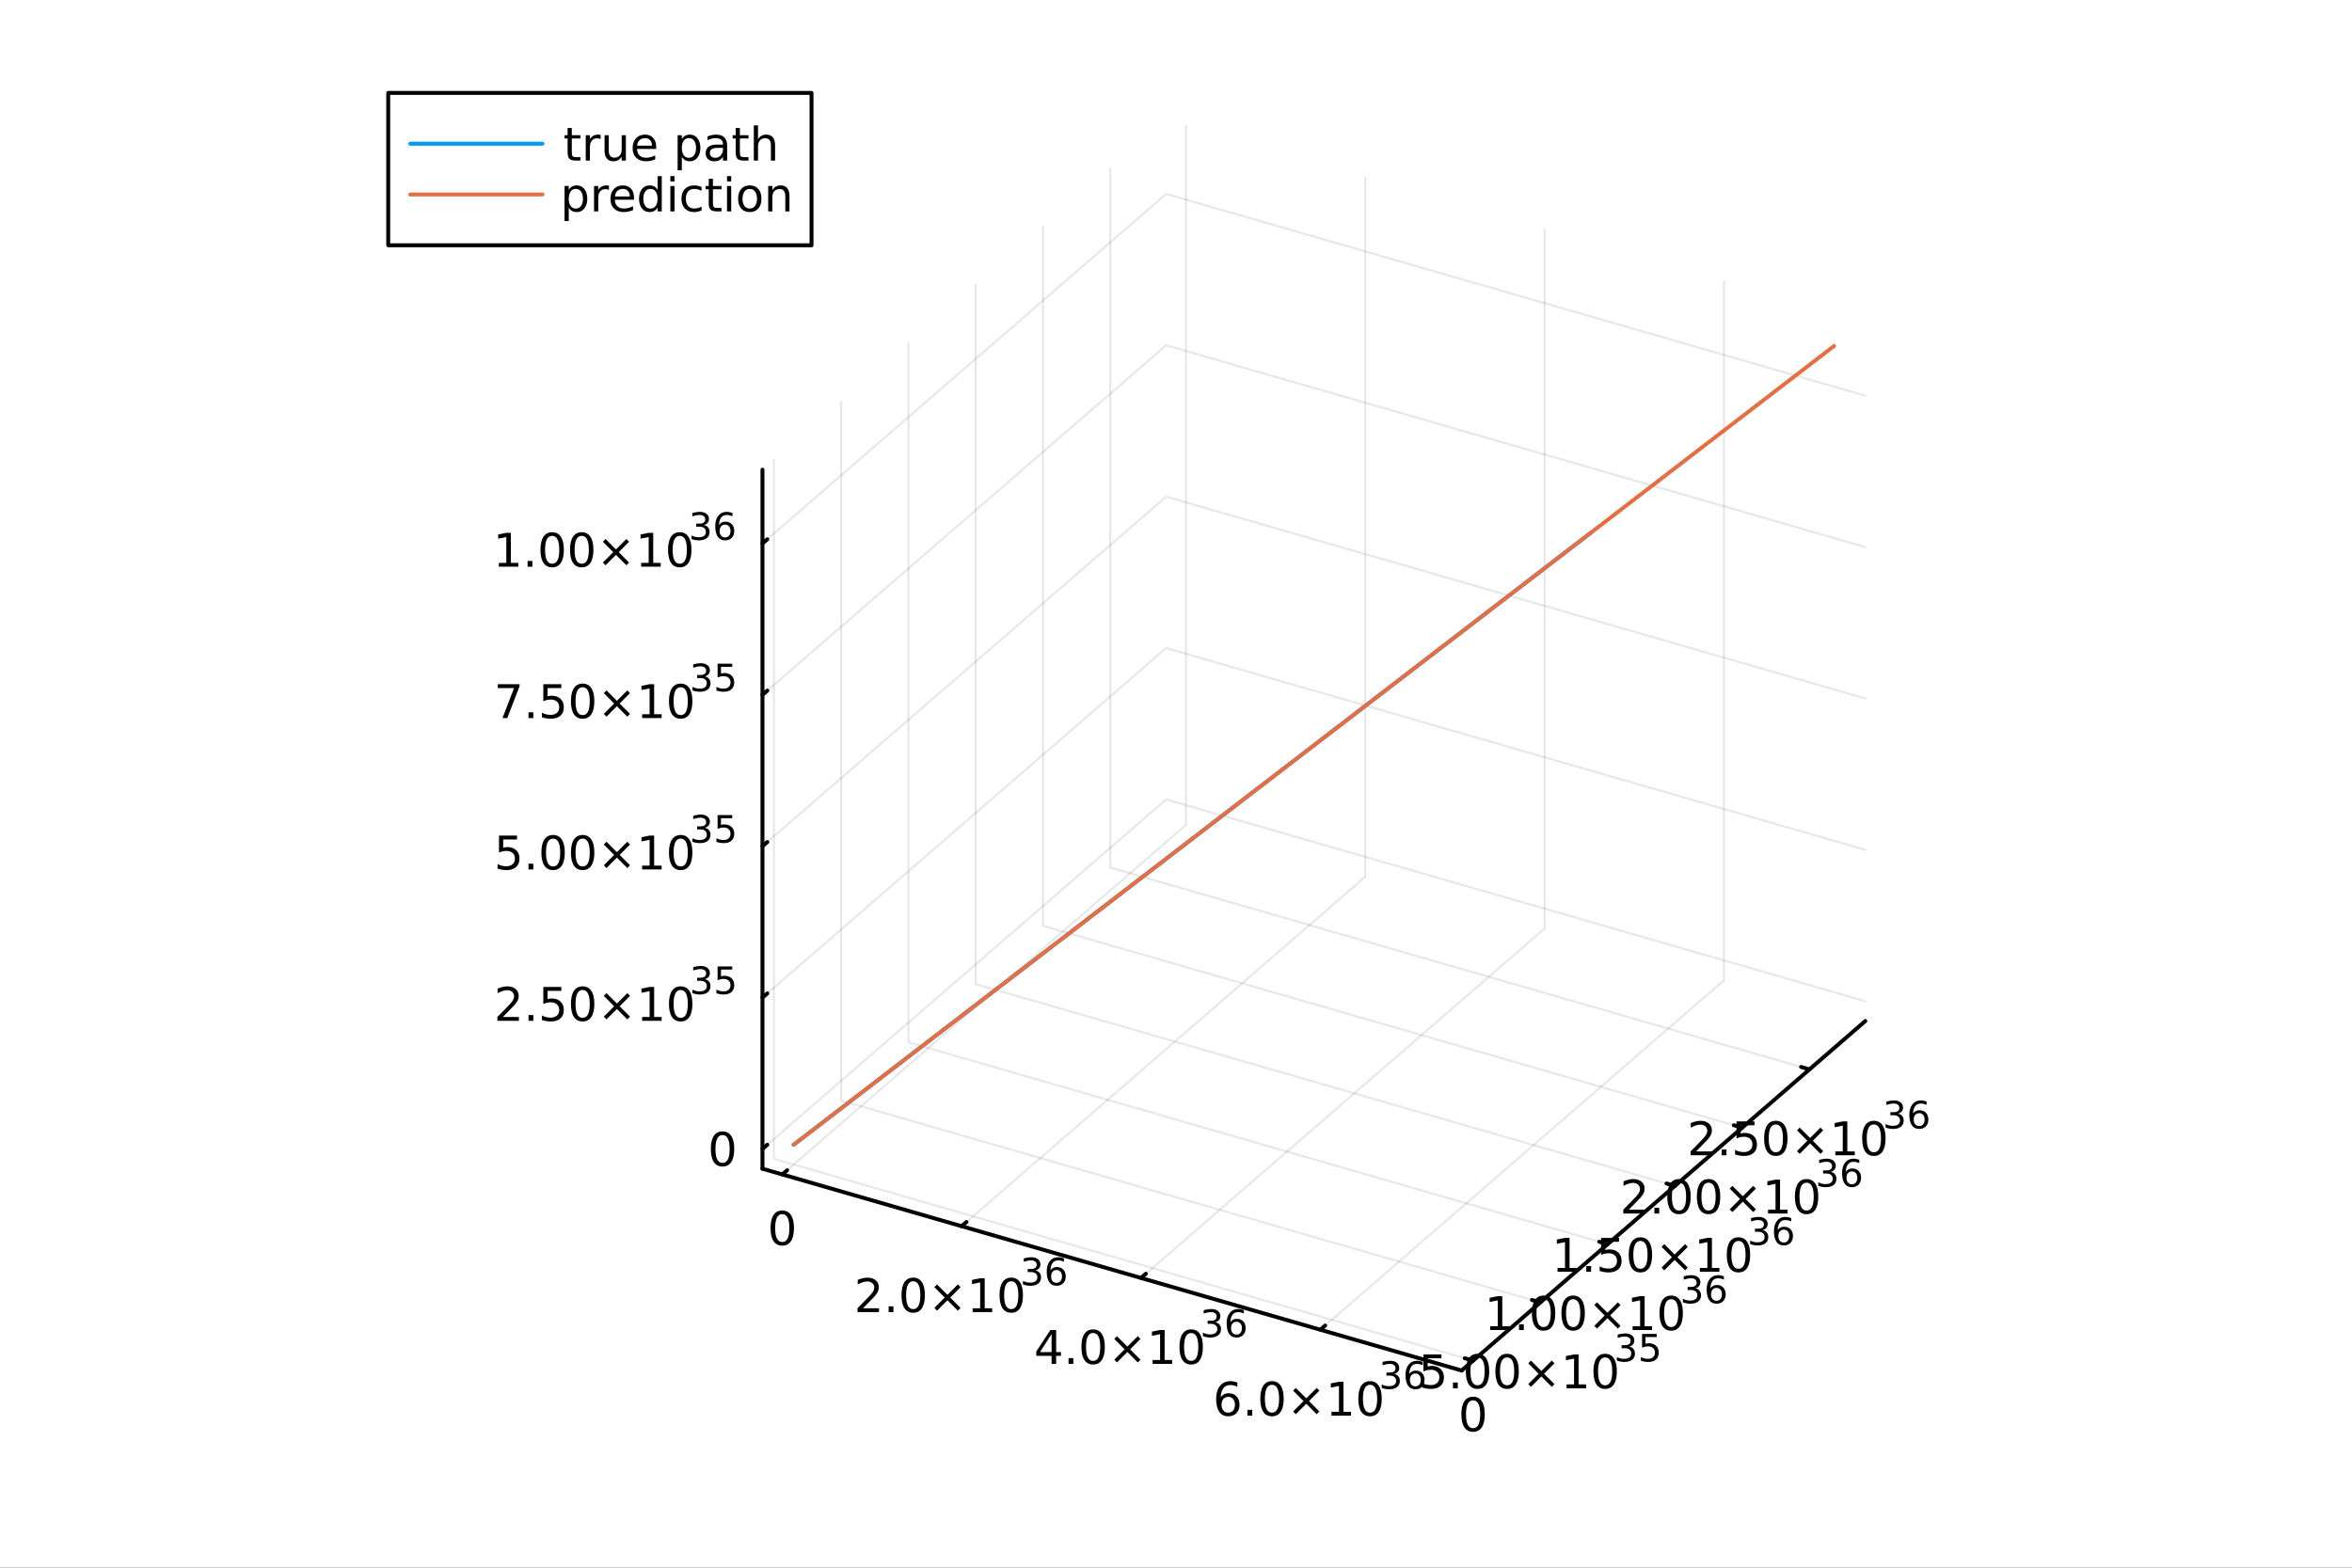 <svg xmlns="http://www.w3.org/2000/svg" xmlns:xlink="http://www.w3.org/1999/xlink" width="600" height="400" viewBox="0 0 2400 1600">
<rect x="0" y="0" width="2400" height="1600" fill="#333333" stroke="none"/>
<defs>
  <clipPath id="clip720">
    <rect x="0" y="0" width="2400" height="1600"></rect>
  </clipPath>
</defs>
<path clip-path="url(#clip720)" d="M0 1600 L2400 1600 L2400 0 L0 0  Z" fill="#ffffff" fill-rule="evenodd" fill-opacity="1"></path>
<defs>
  <clipPath id="clip721">
    <rect x="480" y="0" width="1681" height="1600"></rect>
  </clipPath>
</defs>
<defs>
  <clipPath id="clip722">
    <rect x="328" y="47" width="2025" height="1428"></rect>
  </clipPath>
</defs>
<path clip-path="url(#clip722)" d="M385.97 1433.78 L385.97 1433.78 L385.97 1433.78 L385.97 1433.78 L385.97 1433.78 L385.97 1433.78 L385.97 1433.78  Z" fill="#ffffff" fill-rule="evenodd" fill-opacity="1"></path>
<polyline clip-path="url(#clip722)" style="stroke:#000000; stroke-linecap:round; stroke-linejoin:round; stroke-width:2; stroke-opacity:0.1; fill:none" points="798.224,1198.65 1210.14,841.919 1210.14,128.459 "></polyline>
<polyline clip-path="url(#clip722)" style="stroke:#000000; stroke-linecap:round; stroke-linejoin:round; stroke-width:2; stroke-opacity:0.1; fill:none" points="981.242,1251.48 1393.16,894.752 1393.16,181.292 "></polyline>
<polyline clip-path="url(#clip722)" style="stroke:#000000; stroke-linecap:round; stroke-linejoin:round; stroke-width:2; stroke-opacity:0.1; fill:none" points="1164.26,1304.32 1576.18,947.585 1576.18,234.125 "></polyline>
<polyline clip-path="url(#clip722)" style="stroke:#000000; stroke-linecap:round; stroke-linejoin:round; stroke-width:2; stroke-opacity:0.1; fill:none" points="1347.28,1357.15 1759.19,1000.42 1759.19,286.957 "></polyline>
<polyline clip-path="url(#clip720)" style="stroke:#000000; stroke-linecap:round; stroke-linejoin:round; stroke-width:4; stroke-opacity:1; fill:none" points="778.032,1192.82 1491.49,1398.78 "></polyline>
<polyline clip-path="url(#clip720)" style="stroke:#000000; stroke-linecap:round; stroke-linejoin:round; stroke-width:4; stroke-opacity:1; fill:none" points="798.224,1198.65 803.167,1194.37 "></polyline>
<polyline clip-path="url(#clip720)" style="stroke:#000000; stroke-linecap:round; stroke-linejoin:round; stroke-width:4; stroke-opacity:1; fill:none" points="981.242,1251.48 986.185,1247.2 "></polyline>
<polyline clip-path="url(#clip720)" style="stroke:#000000; stroke-linecap:round; stroke-linejoin:round; stroke-width:4; stroke-opacity:1; fill:none" points="1164.26,1304.32 1169.2,1300.03 "></polyline>
<polyline clip-path="url(#clip720)" style="stroke:#000000; stroke-linecap:round; stroke-linejoin:round; stroke-width:4; stroke-opacity:1; fill:none" points="1347.28,1357.15 1352.22,1352.87 "></polyline>
<path clip-path="url(#clip720)" d="M798.224 1239.17 Q794.613 1239.17 792.785 1242.73 Q790.979 1246.27 790.979 1253.4 Q790.979 1260.51 792.785 1264.08 Q794.613 1267.62 798.224 1267.62 Q801.859 1267.62 803.664 1264.08 Q805.493 1260.51 805.493 1253.4 Q805.493 1246.27 803.664 1242.73 Q801.859 1239.17 798.224 1239.17 M798.224 1235.46 Q804.034 1235.46 807.09 1240.07 Q810.169 1244.65 810.169 1253.4 Q810.169 1262.13 807.09 1266.74 Q804.034 1271.32 798.224 1271.32 Q792.414 1271.32 789.335 1266.74 Q786.28 1262.13 786.28 1253.4 Q786.28 1244.65 789.335 1240.07 Q792.414 1235.46 798.224 1235.46 Z" fill="#000000" fill-rule="evenodd" fill-opacity="1"></path><path clip-path="url(#clip720)" d="M880.632 1335.21 L896.951 1335.21 L896.951 1339.14 L875.007 1339.14 L875.007 1335.21 Q877.669 1332.45 882.252 1327.82 Q886.858 1323.17 888.039 1321.83 Q890.284 1319.3 891.164 1317.57 Q892.067 1315.81 892.067 1314.12 Q892.067 1311.36 890.122 1309.63 Q888.201 1307.89 885.099 1307.89 Q882.9 1307.89 880.446 1308.66 Q878.016 1309.42 875.238 1310.97 L875.238 1306.25 Q878.062 1305.11 880.516 1304.54 Q882.97 1303.96 885.007 1303.96 Q890.377 1303.96 893.571 1306.64 Q896.766 1309.33 896.766 1313.82 Q896.766 1315.95 895.956 1317.87 Q895.169 1319.77 893.062 1322.36 Q892.483 1323.03 889.382 1326.25 Q886.28 1329.44 880.632 1335.21 Z" fill="#000000" fill-rule="evenodd" fill-opacity="1"></path><path clip-path="url(#clip720)" d="M906.766 1333.26 L911.65 1333.26 L911.65 1339.14 L906.766 1339.14 L906.766 1333.26 Z" fill="#000000" fill-rule="evenodd" fill-opacity="1"></path><path clip-path="url(#clip720)" d="M931.835 1307.66 Q928.224 1307.66 926.395 1311.23 Q924.59 1314.77 924.59 1321.9 Q924.59 1329 926.395 1332.57 Q928.224 1336.11 931.835 1336.11 Q935.469 1336.11 937.275 1332.57 Q939.104 1329 939.104 1321.9 Q939.104 1314.77 937.275 1311.23 Q935.469 1307.66 931.835 1307.66 M931.835 1303.96 Q937.645 1303.96 940.701 1308.56 Q943.779 1313.15 943.779 1321.9 Q943.779 1330.62 940.701 1335.23 Q937.645 1339.81 931.835 1339.81 Q926.025 1339.81 922.946 1335.23 Q919.891 1330.62 919.891 1321.9 Q919.891 1313.15 922.946 1308.56 Q926.025 1303.96 931.835 1303.96 Z" fill="#000000" fill-rule="evenodd" fill-opacity="1"></path><path clip-path="url(#clip720)" d="M980.168 1313.68 L969.59 1324.3 L980.168 1334.88 L977.414 1337.68 L966.789 1327.06 L956.164 1337.68 L953.432 1334.88 L963.988 1324.3 L953.432 1313.68 L956.164 1310.88 L966.789 1321.5 L977.414 1310.88 L980.168 1313.68 Z" fill="#000000" fill-rule="evenodd" fill-opacity="1"></path><path clip-path="url(#clip720)" d="M992.529 1335.21 L1000.17 1335.21 L1000.17 1308.84 L991.858 1310.51 L991.858 1306.25 L1000.12 1304.58 L1004.8 1304.58 L1004.8 1335.21 L1012.44 1335.21 L1012.44 1339.14 L992.529 1339.14 L992.529 1335.21 Z" fill="#000000" fill-rule="evenodd" fill-opacity="1"></path><path clip-path="url(#clip720)" d="M1031.88 1307.66 Q1028.27 1307.66 1026.44 1311.23 Q1024.64 1314.77 1024.64 1321.9 Q1024.64 1329 1026.44 1332.57 Q1028.27 1336.11 1031.88 1336.11 Q1035.52 1336.11 1037.32 1332.57 Q1039.15 1329 1039.15 1321.9 Q1039.15 1314.77 1037.32 1311.23 Q1035.52 1307.66 1031.88 1307.66 M1031.88 1303.96 Q1037.69 1303.96 1040.75 1308.56 Q1043.83 1313.15 1043.83 1321.9 Q1043.83 1330.62 1040.75 1335.23 Q1037.69 1339.81 1031.88 1339.81 Q1026.07 1339.81 1022.99 1335.23 Q1019.94 1330.62 1019.94 1321.9 Q1019.94 1313.15 1022.99 1308.56 Q1026.07 1303.96 1031.88 1303.96 Z" fill="#000000" fill-rule="evenodd" fill-opacity="1"></path><path clip-path="url(#clip720)" d="M1056.52 1296.59 Q1059.25 1297.17 1060.77 1299.02 Q1062.31 1300.86 1062.31 1303.57 Q1062.31 1307.73 1059.45 1310 Q1056.6 1312.28 1051.33 1312.28 Q1049.56 1312.28 1047.68 1311.92 Q1045.82 1311.58 1043.83 1310.89 L1043.83 1307.22 Q1045.41 1308.14 1047.29 1308.61 Q1049.17 1309.08 1051.22 1309.08 Q1054.79 1309.08 1056.65 1307.67 Q1058.53 1306.26 1058.53 1303.57 Q1058.53 1301.09 1056.78 1299.69 Q1055.05 1298.28 1051.95 1298.28 L1048.68 1298.28 L1048.68 1295.16 L1052.1 1295.16 Q1054.9 1295.16 1056.39 1294.05 Q1057.87 1292.92 1057.87 1290.82 Q1057.87 1288.65 1056.33 1287.51 Q1054.81 1286.34 1051.95 1286.34 Q1050.39 1286.34 1048.6 1286.68 Q1046.82 1287.02 1044.67 1287.73 L1044.67 1284.35 Q1046.83 1283.75 1048.72 1283.44 Q1050.61 1283.14 1052.29 1283.14 Q1056.61 1283.14 1059.13 1285.12 Q1061.65 1287.07 1061.65 1290.42 Q1061.65 1292.75 1060.32 1294.37 Q1058.98 1295.97 1056.52 1296.59 Z" fill="#000000" fill-rule="evenodd" fill-opacity="1"></path><path clip-path="url(#clip720)" d="M1078.11 1296.18 Q1075.55 1296.18 1074.05 1297.93 Q1072.56 1299.68 1072.56 1302.72 Q1072.56 1305.75 1074.05 1307.52 Q1075.55 1309.27 1078.11 1309.27 Q1080.67 1309.27 1082.16 1307.52 Q1083.66 1305.75 1083.66 1302.72 Q1083.66 1299.68 1082.16 1297.93 Q1080.67 1296.18 1078.11 1296.18 M1085.65 1284.27 L1085.65 1287.73 Q1084.22 1287.06 1082.76 1286.7 Q1081.31 1286.34 1079.88 1286.34 Q1076.12 1286.34 1074.12 1288.88 Q1072.15 1291.42 1071.87 1296.55 Q1072.98 1294.92 1074.65 1294.05 Q1076.33 1293.17 1078.34 1293.17 Q1082.57 1293.17 1085.01 1295.75 Q1087.48 1298.3 1087.48 1302.72 Q1087.48 1307.05 1084.92 1309.66 Q1082.36 1312.28 1078.11 1312.28 Q1073.24 1312.28 1070.66 1308.55 Q1068.09 1304.81 1068.09 1297.72 Q1068.09 1291.06 1071.25 1287.11 Q1074.41 1283.14 1079.73 1283.14 Q1081.16 1283.14 1082.61 1283.43 Q1084.07 1283.71 1085.65 1284.27 Z" fill="#000000" fill-rule="evenodd" fill-opacity="1"></path><path clip-path="url(#clip720)" d="M1073.05 1361.49 L1061.24 1379.94 L1073.05 1379.94 L1073.05 1361.49 M1071.82 1357.42 L1077.7 1357.42 L1077.7 1379.94 L1082.63 1379.94 L1082.63 1383.83 L1077.7 1383.83 L1077.7 1391.98 L1073.05 1391.98 L1073.05 1383.83 L1057.45 1383.83 L1057.45 1379.31 L1071.82 1357.42 Z" fill="#000000" fill-rule="evenodd" fill-opacity="1"></path><path clip-path="url(#clip720)" d="M1090.36 1386.1 L1095.25 1386.1 L1095.25 1391.98 L1090.36 1391.98 L1090.36 1386.1 Z" fill="#000000" fill-rule="evenodd" fill-opacity="1"></path><path clip-path="url(#clip720)" d="M1115.43 1360.49 Q1111.82 1360.49 1109.99 1364.06 Q1108.19 1367.6 1108.19 1374.73 Q1108.19 1381.84 1109.99 1385.4 Q1111.82 1388.94 1115.43 1388.94 Q1119.07 1388.94 1120.87 1385.4 Q1122.7 1381.84 1122.7 1374.73 Q1122.7 1367.6 1120.87 1364.06 Q1119.07 1360.49 1115.43 1360.49 M1115.43 1356.79 Q1121.24 1356.79 1124.3 1361.4 Q1127.38 1365.98 1127.38 1374.73 Q1127.38 1383.46 1124.3 1388.06 Q1121.24 1392.65 1115.43 1392.65 Q1109.62 1392.65 1106.54 1388.06 Q1103.49 1383.46 1103.49 1374.73 Q1103.49 1365.98 1106.54 1361.4 Q1109.62 1356.79 1115.43 1356.79 Z" fill="#000000" fill-rule="evenodd" fill-opacity="1"></path><path clip-path="url(#clip720)" d="M1163.76 1366.51 L1153.19 1377.14 L1163.76 1387.72 L1161.01 1390.52 L1150.39 1379.89 L1139.76 1390.52 L1137.03 1387.72 L1147.58 1377.14 L1137.03 1366.51 L1139.76 1363.71 L1150.39 1374.34 L1161.01 1363.71 L1163.76 1366.51 Z" fill="#000000" fill-rule="evenodd" fill-opacity="1"></path><path clip-path="url(#clip720)" d="M1176.13 1388.04 L1183.76 1388.04 L1183.76 1361.67 L1175.45 1363.34 L1175.45 1359.08 L1183.72 1357.42 L1188.39 1357.42 L1188.39 1388.04 L1196.03 1388.04 L1196.03 1391.98 L1176.13 1391.98 L1176.13 1388.04 Z" fill="#000000" fill-rule="evenodd" fill-opacity="1"></path><path clip-path="url(#clip720)" d="M1215.48 1360.49 Q1211.87 1360.49 1210.04 1364.06 Q1208.23 1367.6 1208.23 1374.73 Q1208.23 1381.84 1210.04 1385.4 Q1211.87 1388.94 1215.48 1388.94 Q1219.11 1388.94 1220.92 1385.4 Q1222.75 1381.84 1222.75 1374.73 Q1222.75 1367.6 1220.92 1364.06 Q1219.11 1360.49 1215.48 1360.49 M1215.48 1356.79 Q1221.29 1356.79 1224.34 1361.4 Q1227.42 1365.98 1227.42 1374.73 Q1227.42 1383.46 1224.34 1388.06 Q1221.29 1392.65 1215.48 1392.65 Q1209.67 1392.65 1206.59 1388.06 Q1203.53 1383.46 1203.53 1374.73 Q1203.53 1365.98 1206.59 1361.4 Q1209.67 1356.79 1215.48 1356.79 Z" fill="#000000" fill-rule="evenodd" fill-opacity="1"></path><path clip-path="url(#clip720)" d="M1240.12 1349.42 Q1242.84 1350.01 1244.37 1351.85 Q1245.91 1353.69 1245.91 1356.4 Q1245.91 1360.56 1243.05 1362.83 Q1240.19 1365.11 1234.93 1365.11 Q1233.16 1365.11 1231.28 1364.75 Q1229.42 1364.41 1227.42 1363.72 L1227.42 1360.05 Q1229 1360.97 1230.88 1361.44 Q1232.76 1361.91 1234.81 1361.91 Q1238.39 1361.91 1240.25 1360.5 Q1242.13 1359.09 1242.13 1356.4 Q1242.13 1353.92 1240.38 1352.53 Q1238.65 1351.12 1235.55 1351.12 L1232.27 1351.12 L1232.27 1347.99 L1235.7 1347.99 Q1238.5 1347.99 1239.99 1346.89 Q1241.47 1345.76 1241.47 1343.65 Q1241.47 1341.49 1239.93 1340.34 Q1238.41 1339.17 1235.55 1339.17 Q1233.99 1339.17 1232.2 1339.51 Q1230.41 1339.85 1228.27 1340.57 L1228.27 1337.18 Q1230.43 1336.58 1232.31 1336.28 Q1234.21 1335.98 1235.89 1335.98 Q1240.21 1335.98 1242.73 1337.95 Q1245.25 1339.91 1245.25 1343.26 Q1245.25 1345.59 1243.92 1347.21 Q1242.58 1348.8 1240.12 1349.42 Z" fill="#000000" fill-rule="evenodd" fill-opacity="1"></path><path clip-path="url(#clip720)" d="M1261.71 1349.01 Q1259.15 1349.01 1257.65 1350.76 Q1256.16 1352.51 1256.16 1355.56 Q1256.16 1358.58 1257.65 1360.35 Q1259.15 1362.1 1261.71 1362.1 Q1264.27 1362.1 1265.75 1360.35 Q1267.26 1358.58 1267.26 1355.56 Q1267.26 1352.51 1265.75 1350.76 Q1264.27 1349.01 1261.71 1349.01 M1269.25 1337.11 L1269.25 1340.57 Q1267.82 1339.89 1266.35 1339.53 Q1264.91 1339.17 1263.48 1339.17 Q1259.71 1339.17 1257.72 1341.71 Q1255.75 1344.25 1255.46 1349.39 Q1256.57 1347.75 1258.25 1346.89 Q1259.92 1346 1261.93 1346 Q1266.17 1346 1268.61 1348.58 Q1271.07 1351.14 1271.07 1355.56 Q1271.07 1359.88 1268.52 1362.5 Q1265.96 1365.11 1261.71 1365.11 Q1256.84 1365.11 1254.26 1361.39 Q1251.68 1357.64 1251.68 1350.55 Q1251.68 1343.89 1254.84 1339.95 Q1258 1335.98 1263.33 1335.98 Q1264.76 1335.98 1266.2 1336.26 Q1267.67 1336.54 1269.25 1337.11 Z" fill="#000000" fill-rule="evenodd" fill-opacity="1"></path><path clip-path="url(#clip720)" d="M1253.3 1425.66 Q1250.15 1425.66 1248.3 1427.82 Q1246.47 1429.97 1246.47 1433.72 Q1246.47 1437.45 1248.3 1439.62 Q1250.15 1441.78 1253.3 1441.78 Q1256.45 1441.78 1258.28 1439.62 Q1260.13 1437.45 1260.13 1433.72 Q1260.13 1429.97 1258.28 1427.82 Q1256.45 1425.66 1253.3 1425.66 M1262.58 1411.01 L1262.58 1415.27 Q1260.82 1414.44 1259.02 1414 Q1257.23 1413.56 1255.48 1413.56 Q1250.85 1413.56 1248.39 1416.68 Q1245.96 1419.81 1245.61 1426.13 Q1246.98 1424.11 1249.04 1423.05 Q1251.1 1421.96 1253.58 1421.96 Q1258.79 1421.96 1261.79 1425.13 Q1264.83 1428.28 1264.83 1433.72 Q1264.83 1439.04 1261.68 1442.26 Q1258.53 1445.48 1253.3 1445.48 Q1247.3 1445.48 1244.13 1440.9 Q1240.96 1436.29 1240.96 1427.56 Q1240.96 1419.37 1244.85 1414.51 Q1248.74 1409.62 1255.29 1409.62 Q1257.05 1409.62 1258.83 1409.97 Q1260.64 1410.32 1262.58 1411.01 Z" fill="#000000" fill-rule="evenodd" fill-opacity="1"></path><path clip-path="url(#clip720)" d="M1272.88 1438.93 L1277.77 1438.93 L1277.77 1444.81 L1272.88 1444.81 L1272.88 1438.93 Z" fill="#000000" fill-rule="evenodd" fill-opacity="1"></path><path clip-path="url(#clip720)" d="M1297.95 1413.33 Q1294.34 1413.33 1292.51 1416.89 Q1290.71 1420.43 1290.71 1427.56 Q1290.71 1434.67 1292.51 1438.23 Q1294.34 1441.78 1297.95 1441.78 Q1301.59 1441.78 1303.39 1438.23 Q1305.22 1434.67 1305.22 1427.56 Q1305.22 1420.43 1303.39 1416.89 Q1301.59 1413.33 1297.95 1413.33 M1297.95 1409.62 Q1303.76 1409.62 1306.82 1414.23 Q1309.9 1418.81 1309.9 1427.56 Q1309.9 1436.29 1306.82 1440.9 Q1303.76 1445.48 1297.95 1445.48 Q1292.14 1445.48 1289.06 1440.9 Q1286.01 1436.29 1286.01 1427.56 Q1286.01 1418.81 1289.06 1414.23 Q1292.14 1409.62 1297.95 1409.62 Z" fill="#000000" fill-rule="evenodd" fill-opacity="1"></path><path clip-path="url(#clip720)" d="M1346.29 1419.34 L1335.71 1429.97 L1346.29 1440.55 L1343.53 1443.35 L1332.91 1432.72 L1322.28 1443.35 L1319.55 1440.55 L1330.1 1429.97 L1319.55 1419.34 L1322.28 1416.54 L1332.91 1427.17 L1343.53 1416.54 L1346.29 1419.34 Z" fill="#000000" fill-rule="evenodd" fill-opacity="1"></path><path clip-path="url(#clip720)" d="M1358.65 1440.87 L1366.29 1440.87 L1366.29 1414.51 L1357.98 1416.17 L1357.98 1411.91 L1366.24 1410.25 L1370.91 1410.25 L1370.91 1440.87 L1378.55 1440.87 L1378.55 1444.81 L1358.65 1444.81 L1358.65 1440.87 Z" fill="#000000" fill-rule="evenodd" fill-opacity="1"></path><path clip-path="url(#clip720)" d="M1398 1413.33 Q1394.39 1413.33 1392.56 1416.89 Q1390.75 1420.43 1390.75 1427.56 Q1390.75 1434.67 1392.56 1438.23 Q1394.39 1441.78 1398 1441.78 Q1401.63 1441.78 1403.44 1438.23 Q1405.27 1434.67 1405.27 1427.56 Q1405.27 1420.43 1403.44 1416.89 Q1401.63 1413.33 1398 1413.33 M1398 1409.62 Q1403.81 1409.62 1406.86 1414.23 Q1409.94 1418.81 1409.94 1427.56 Q1409.94 1436.29 1406.86 1440.9 Q1403.81 1445.48 1398 1445.48 Q1392.19 1445.48 1389.11 1440.9 Q1386.05 1436.29 1386.05 1427.56 Q1386.05 1418.81 1389.11 1414.23 Q1392.19 1409.62 1398 1409.62 Z" fill="#000000" fill-rule="evenodd" fill-opacity="1"></path><path clip-path="url(#clip720)" d="M1422.64 1402.26 Q1425.36 1402.84 1426.89 1404.68 Q1428.43 1406.53 1428.43 1409.23 Q1428.43 1413.39 1425.57 1415.67 Q1422.71 1417.94 1417.45 1417.94 Q1415.68 1417.94 1413.8 1417.59 Q1411.94 1417.25 1409.94 1416.55 L1409.94 1412.88 Q1411.52 1413.81 1413.4 1414.28 Q1415.28 1414.75 1417.33 1414.75 Q1420.91 1414.75 1422.77 1413.33 Q1424.65 1411.92 1424.65 1409.23 Q1424.65 1406.75 1422.9 1405.36 Q1421.17 1403.95 1418.07 1403.95 L1414.79 1403.95 L1414.79 1400.83 L1418.22 1400.83 Q1421.02 1400.83 1422.51 1399.72 Q1423.99 1398.59 1423.99 1396.48 Q1423.99 1394.32 1422.45 1393.17 Q1420.93 1392.01 1418.07 1392.01 Q1416.51 1392.01 1414.72 1392.35 Q1412.93 1392.68 1410.79 1393.4 L1410.79 1390.01 Q1412.95 1389.41 1414.83 1389.11 Q1416.73 1388.81 1418.41 1388.81 Q1422.73 1388.81 1425.25 1390.78 Q1427.77 1392.74 1427.77 1396.09 Q1427.77 1398.42 1426.44 1400.04 Q1425.1 1401.64 1422.64 1402.26 Z" fill="#000000" fill-rule="evenodd" fill-opacity="1"></path><path clip-path="url(#clip720)" d="M1444.23 1401.84 Q1441.67 1401.84 1440.17 1403.59 Q1438.68 1405.34 1438.68 1408.39 Q1438.68 1411.42 1440.17 1413.18 Q1441.67 1414.93 1444.23 1414.93 Q1446.79 1414.93 1448.27 1413.18 Q1449.78 1411.42 1449.78 1408.39 Q1449.78 1405.34 1448.27 1403.59 Q1446.79 1401.84 1444.23 1401.84 M1451.77 1389.94 L1451.77 1393.4 Q1450.34 1392.72 1448.87 1392.36 Q1447.43 1392.01 1446 1392.01 Q1442.24 1392.01 1440.24 1394.55 Q1438.27 1397.08 1437.98 1402.22 Q1439.09 1400.58 1440.77 1399.72 Q1442.44 1398.83 1444.45 1398.83 Q1448.69 1398.83 1451.13 1401.41 Q1453.6 1403.97 1453.6 1408.39 Q1453.6 1412.71 1451.04 1415.33 Q1448.48 1417.94 1444.23 1417.94 Q1439.36 1417.94 1436.78 1414.22 Q1434.2 1410.48 1434.2 1403.39 Q1434.2 1396.73 1437.36 1392.78 Q1440.52 1388.81 1445.85 1388.81 Q1447.28 1388.81 1448.72 1389.09 Q1450.19 1389.37 1451.77 1389.94 Z" fill="#000000" fill-rule="evenodd" fill-opacity="1"></path><polyline clip-path="url(#clip722)" style="stroke:#000000; stroke-linecap:round; stroke-linejoin:round; stroke-width:2; stroke-opacity:0.1; fill:none" points="1503.15,1388.68 789.69,1182.72 789.69,469.264 "></polyline>
<polyline clip-path="url(#clip722)" style="stroke:#000000; stroke-linecap:round; stroke-linejoin:round; stroke-width:2; stroke-opacity:0.1; fill:none" points="1571.8,1329.23 858.338,1123.27 858.338,409.814 "></polyline>
<polyline clip-path="url(#clip722)" style="stroke:#000000; stroke-linecap:round; stroke-linejoin:round; stroke-width:2; stroke-opacity:0.1; fill:none" points="1640.45,1269.78 926.985,1063.82 926.985,350.363 "></polyline>
<polyline clip-path="url(#clip722)" style="stroke:#000000; stroke-linecap:round; stroke-linejoin:round; stroke-width:2; stroke-opacity:0.1; fill:none" points="1709.09,1210.33 995.633,1004.37 995.633,290.912 "></polyline>
<polyline clip-path="url(#clip722)" style="stroke:#000000; stroke-linecap:round; stroke-linejoin:round; stroke-width:2; stroke-opacity:0.1; fill:none" points="1777.74,1150.88 1064.28,944.922 1064.28,231.462 "></polyline>
<polyline clip-path="url(#clip722)" style="stroke:#000000; stroke-linecap:round; stroke-linejoin:round; stroke-width:2; stroke-opacity:0.1; fill:none" points="1846.39,1091.43 1132.93,885.472 1132.93,172.011 "></polyline>
<polyline clip-path="url(#clip720)" style="stroke:#000000; stroke-linecap:round; stroke-linejoin:round; stroke-width:4; stroke-opacity:1; fill:none" points="1491.49,1398.78 1903.41,1042.05 "></polyline>
<polyline clip-path="url(#clip720)" style="stroke:#000000; stroke-linecap:round; stroke-linejoin:round; stroke-width:4; stroke-opacity:1; fill:none" points="1503.15,1388.68 1494.59,1386.21 "></polyline>
<polyline clip-path="url(#clip720)" style="stroke:#000000; stroke-linecap:round; stroke-linejoin:round; stroke-width:4; stroke-opacity:1; fill:none" points="1571.8,1329.23 1563.24,1326.76 "></polyline>
<polyline clip-path="url(#clip720)" style="stroke:#000000; stroke-linecap:round; stroke-linejoin:round; stroke-width:4; stroke-opacity:1; fill:none" points="1640.45,1269.78 1631.88,1267.31 "></polyline>
<polyline clip-path="url(#clip720)" style="stroke:#000000; stroke-linecap:round; stroke-linejoin:round; stroke-width:4; stroke-opacity:1; fill:none" points="1709.09,1210.33 1700.53,1207.86 "></polyline>
<polyline clip-path="url(#clip720)" style="stroke:#000000; stroke-linecap:round; stroke-linejoin:round; stroke-width:4; stroke-opacity:1; fill:none" points="1777.74,1150.88 1769.18,1148.41 "></polyline>
<polyline clip-path="url(#clip720)" style="stroke:#000000; stroke-linecap:round; stroke-linejoin:round; stroke-width:4; stroke-opacity:1; fill:none" points="1846.39,1091.43 1837.83,1088.96 "></polyline>
<path clip-path="url(#clip720)" d="M1503.15 1429.2 Q1499.54 1429.2 1497.71 1432.77 Q1495.91 1436.31 1495.91 1443.44 Q1495.91 1450.54 1497.71 1454.11 Q1499.54 1457.65 1503.15 1457.65 Q1506.78 1457.65 1508.59 1454.11 Q1510.42 1450.54 1510.42 1443.44 Q1510.42 1436.31 1508.59 1432.77 Q1506.78 1429.2 1503.15 1429.2 M1503.15 1425.5 Q1508.96 1425.5 1512.02 1430.1 Q1515.09 1434.69 1515.09 1443.44 Q1515.09 1452.16 1512.02 1456.77 Q1508.96 1461.35 1503.15 1461.35 Q1497.34 1461.35 1494.26 1456.77 Q1491.21 1452.16 1491.21 1443.44 Q1491.21 1434.69 1494.26 1430.1 Q1497.34 1425.5 1503.15 1425.5 Z" fill="#000000" fill-rule="evenodd" fill-opacity="1"></path><path clip-path="url(#clip720)" d="M1452.5 1382.33 L1470.86 1382.33 L1470.86 1386.27 L1456.78 1386.27 L1456.78 1394.74 Q1457.8 1394.39 1458.82 1394.23 Q1459.84 1394.04 1460.86 1394.04 Q1466.65 1394.04 1470.03 1397.22 Q1473.41 1400.39 1473.41 1405.8 Q1473.41 1411.38 1469.93 1414.48 Q1466.46 1417.56 1460.14 1417.56 Q1457.97 1417.56 1455.7 1417.19 Q1453.45 1416.82 1451.04 1416.08 L1451.04 1411.38 Q1453.13 1412.52 1455.35 1413.07 Q1457.57 1413.63 1460.05 1413.63 Q1464.05 1413.63 1466.39 1411.52 Q1468.73 1409.42 1468.73 1405.8 Q1468.73 1402.19 1466.39 1400.09 Q1464.05 1397.98 1460.05 1397.98 Q1458.17 1397.98 1456.3 1398.4 Q1454.45 1398.81 1452.5 1399.69 L1452.5 1382.33 Z" fill="#000000" fill-rule="evenodd" fill-opacity="1"></path><path clip-path="url(#clip720)" d="M1482.62 1411.01 L1487.5 1411.01 L1487.5 1416.89 L1482.62 1416.89 L1482.62 1411.01 Z" fill="#000000" fill-rule="evenodd" fill-opacity="1"></path><path clip-path="url(#clip720)" d="M1507.69 1385.41 Q1504.08 1385.41 1502.25 1388.98 Q1500.44 1392.52 1500.44 1399.65 Q1500.44 1406.75 1502.25 1410.32 Q1504.08 1413.86 1507.69 1413.86 Q1511.32 1413.86 1513.13 1410.32 Q1514.96 1406.75 1514.96 1399.65 Q1514.96 1392.52 1513.13 1388.98 Q1511.32 1385.41 1507.69 1385.41 M1507.69 1381.71 Q1513.5 1381.71 1516.55 1386.31 Q1519.63 1390.9 1519.63 1399.65 Q1519.63 1408.37 1516.55 1412.98 Q1513.5 1417.56 1507.69 1417.56 Q1501.88 1417.56 1498.8 1412.98 Q1495.74 1408.37 1495.74 1399.65 Q1495.74 1390.9 1498.8 1386.31 Q1501.88 1381.71 1507.69 1381.71 Z" fill="#000000" fill-rule="evenodd" fill-opacity="1"></path><path clip-path="url(#clip720)" d="M1537.85 1385.41 Q1534.24 1385.41 1532.41 1388.98 Q1530.6 1392.52 1530.6 1399.65 Q1530.6 1406.75 1532.41 1410.32 Q1534.24 1413.86 1537.85 1413.86 Q1541.48 1413.86 1543.29 1410.32 Q1545.12 1406.75 1545.12 1399.65 Q1545.12 1392.52 1543.29 1388.98 Q1541.48 1385.41 1537.85 1385.41 M1537.85 1381.71 Q1543.66 1381.71 1546.71 1386.31 Q1549.79 1390.9 1549.79 1399.65 Q1549.79 1408.37 1546.71 1412.98 Q1543.66 1417.56 1537.85 1417.56 Q1532.04 1417.56 1528.96 1412.98 Q1525.9 1408.37 1525.9 1399.65 Q1525.9 1390.9 1528.96 1386.31 Q1532.04 1381.71 1537.85 1381.71 Z" fill="#000000" fill-rule="evenodd" fill-opacity="1"></path><path clip-path="url(#clip720)" d="M1586.18 1391.43 L1575.6 1402.05 L1586.18 1412.63 L1583.43 1415.43 L1572.8 1404.81 L1562.18 1415.43 L1559.45 1412.63 L1570 1402.05 L1559.45 1391.43 L1562.18 1388.63 L1572.8 1399.25 L1583.43 1388.63 L1586.18 1391.43 Z" fill="#000000" fill-rule="evenodd" fill-opacity="1"></path><path clip-path="url(#clip720)" d="M1598.54 1412.96 L1606.18 1412.96 L1606.18 1386.59 L1597.87 1388.26 L1597.87 1384 L1606.14 1382.33 L1610.81 1382.33 L1610.81 1412.96 L1618.45 1412.96 L1618.45 1416.89 L1598.54 1416.89 L1598.54 1412.96 Z" fill="#000000" fill-rule="evenodd" fill-opacity="1"></path><path clip-path="url(#clip720)" d="M1637.89 1385.41 Q1634.28 1385.41 1632.46 1388.98 Q1630.65 1392.52 1630.65 1399.65 Q1630.65 1406.75 1632.46 1410.32 Q1634.28 1413.86 1637.89 1413.86 Q1641.53 1413.86 1643.33 1410.32 Q1645.16 1406.75 1645.16 1399.65 Q1645.16 1392.52 1643.33 1388.98 Q1641.53 1385.41 1637.89 1385.41 M1637.89 1381.71 Q1643.71 1381.71 1646.76 1386.31 Q1649.84 1390.9 1649.84 1399.65 Q1649.84 1408.37 1646.76 1412.98 Q1643.71 1417.56 1637.89 1417.56 Q1632.08 1417.56 1629.01 1412.98 Q1625.95 1408.37 1625.95 1399.65 Q1625.95 1390.9 1629.01 1386.31 Q1632.08 1381.71 1637.89 1381.71 Z" fill="#000000" fill-rule="evenodd" fill-opacity="1"></path><path clip-path="url(#clip720)" d="M1662.53 1374.34 Q1665.26 1374.92 1666.79 1376.77 Q1668.33 1378.61 1668.33 1381.32 Q1668.33 1385.48 1665.47 1387.75 Q1662.61 1390.03 1657.34 1390.03 Q1655.58 1390.03 1653.69 1389.67 Q1651.83 1389.33 1649.84 1388.64 L1649.84 1384.97 Q1651.42 1385.89 1653.3 1386.36 Q1655.18 1386.83 1657.23 1386.83 Q1660.8 1386.83 1662.67 1385.42 Q1664.55 1384.01 1664.55 1381.32 Q1664.55 1378.84 1662.8 1377.44 Q1661.07 1376.03 1657.96 1376.03 L1654.69 1376.03 L1654.69 1372.91 L1658.11 1372.91 Q1660.92 1372.91 1662.4 1371.8 Q1663.89 1370.67 1663.89 1368.57 Q1663.89 1366.4 1662.35 1365.26 Q1660.82 1364.09 1657.96 1364.09 Q1656.4 1364.09 1654.62 1364.43 Q1652.83 1364.77 1650.69 1365.48 L1650.69 1362.1 Q1652.85 1361.5 1654.73 1361.19 Q1656.63 1360.89 1658.3 1360.89 Q1662.63 1360.89 1665.15 1362.87 Q1667.67 1364.82 1667.67 1368.17 Q1667.67 1370.5 1666.33 1372.12 Q1665 1373.72 1662.53 1374.34 Z" fill="#000000" fill-rule="evenodd" fill-opacity="1"></path><path clip-path="url(#clip720)" d="M1675.57 1361.4 L1690.48 1361.4 L1690.48 1364.6 L1679.05 1364.6 L1679.05 1371.48 Q1679.88 1371.2 1680.7 1371.07 Q1681.53 1370.92 1682.36 1370.92 Q1687.06 1370.92 1689.81 1373.5 Q1692.55 1376.07 1692.55 1380.47 Q1692.55 1385.01 1689.73 1387.53 Q1686.91 1390.03 1681.77 1390.03 Q1680.01 1390.03 1678.16 1389.73 Q1676.34 1389.43 1674.38 1388.82 L1674.38 1385.01 Q1676.08 1385.93 1677.88 1386.38 Q1679.69 1386.83 1681.7 1386.83 Q1684.95 1386.83 1686.85 1385.12 Q1688.75 1383.41 1688.75 1380.47 Q1688.75 1377.54 1686.85 1375.83 Q1684.95 1374.12 1681.7 1374.12 Q1680.18 1374.12 1678.65 1374.45 Q1677.15 1374.79 1675.57 1375.51 L1675.57 1361.4 Z" fill="#000000" fill-rule="evenodd" fill-opacity="1"></path><path clip-path="url(#clip720)" d="M1520.67 1353.51 L1528.31 1353.51 L1528.31 1327.14 L1520 1328.81 L1520 1324.55 L1528.26 1322.88 L1532.94 1322.88 L1532.94 1353.51 L1540.58 1353.51 L1540.58 1357.44 L1520.67 1357.44 L1520.67 1353.51 Z" fill="#000000" fill-rule="evenodd" fill-opacity="1"></path><path clip-path="url(#clip720)" d="M1550.02 1351.56 L1554.9 1351.56 L1554.9 1357.44 L1550.02 1357.44 L1550.02 1351.56 Z" fill="#000000" fill-rule="evenodd" fill-opacity="1"></path><path clip-path="url(#clip720)" d="M1575.09 1325.96 Q1571.48 1325.96 1569.65 1329.52 Q1567.84 1333.07 1567.84 1340.2 Q1567.84 1347.3 1569.65 1350.87 Q1571.48 1354.41 1575.09 1354.41 Q1578.72 1354.41 1580.53 1350.87 Q1582.36 1347.3 1582.36 1340.2 Q1582.36 1333.07 1580.53 1329.52 Q1578.72 1325.96 1575.09 1325.96 M1575.09 1322.26 Q1580.9 1322.26 1583.95 1326.86 Q1587.03 1331.45 1587.03 1340.2 Q1587.03 1348.92 1583.95 1353.53 Q1580.9 1358.11 1575.09 1358.11 Q1569.28 1358.11 1566.2 1353.53 Q1563.14 1348.92 1563.14 1340.2 Q1563.14 1331.45 1566.2 1326.86 Q1569.28 1322.26 1575.09 1322.26 Z" fill="#000000" fill-rule="evenodd" fill-opacity="1"></path><path clip-path="url(#clip720)" d="M1605.25 1325.96 Q1601.64 1325.96 1599.81 1329.52 Q1598.01 1333.07 1598.01 1340.2 Q1598.01 1347.3 1599.81 1350.87 Q1601.64 1354.41 1605.25 1354.41 Q1608.89 1354.41 1610.69 1350.87 Q1612.52 1347.3 1612.52 1340.2 Q1612.52 1333.07 1610.69 1329.52 Q1608.89 1325.96 1605.25 1325.96 M1605.25 1322.26 Q1611.06 1322.26 1614.12 1326.86 Q1617.2 1331.45 1617.2 1340.2 Q1617.2 1348.92 1614.12 1353.53 Q1611.06 1358.11 1605.25 1358.11 Q1599.44 1358.11 1596.36 1353.53 Q1593.31 1348.92 1593.31 1340.2 Q1593.31 1331.45 1596.36 1326.86 Q1599.44 1322.26 1605.25 1322.26 Z" fill="#000000" fill-rule="evenodd" fill-opacity="1"></path><path clip-path="url(#clip720)" d="M1653.58 1331.98 L1643.01 1342.6 L1653.58 1353.18 L1650.83 1355.98 L1640.2 1345.36 L1629.58 1355.98 L1626.85 1353.18 L1637.4 1342.6 L1626.85 1331.98 L1629.58 1329.18 L1640.2 1339.8 L1650.83 1329.18 L1653.58 1331.98 Z" fill="#000000" fill-rule="evenodd" fill-opacity="1"></path><path clip-path="url(#clip720)" d="M1665.95 1353.51 L1673.58 1353.51 L1673.58 1327.14 L1665.27 1328.81 L1665.27 1324.55 L1673.54 1322.88 L1678.21 1322.88 L1678.21 1353.51 L1685.85 1353.51 L1685.85 1357.44 L1665.95 1357.44 L1665.95 1353.51 Z" fill="#000000" fill-rule="evenodd" fill-opacity="1"></path><path clip-path="url(#clip720)" d="M1705.3 1325.96 Q1701.69 1325.96 1699.86 1329.52 Q1698.05 1333.07 1698.05 1340.2 Q1698.05 1347.3 1699.86 1350.87 Q1701.69 1354.41 1705.3 1354.41 Q1708.93 1354.41 1710.74 1350.87 Q1712.57 1347.3 1712.57 1340.2 Q1712.57 1333.07 1710.74 1329.52 Q1708.93 1325.96 1705.3 1325.96 M1705.3 1322.26 Q1711.11 1322.26 1714.16 1326.86 Q1717.24 1331.45 1717.24 1340.2 Q1717.24 1348.92 1714.16 1353.53 Q1711.11 1358.11 1705.3 1358.11 Q1699.49 1358.11 1696.41 1353.53 Q1693.35 1348.92 1693.35 1340.2 Q1693.35 1331.45 1696.41 1326.86 Q1699.49 1322.26 1705.3 1322.26 Z" fill="#000000" fill-rule="evenodd" fill-opacity="1"></path><path clip-path="url(#clip720)" d="M1729.94 1314.89 Q1732.66 1315.47 1734.19 1317.32 Q1735.73 1319.16 1735.73 1321.87 Q1735.73 1326.03 1732.87 1328.3 Q1730.01 1330.58 1724.75 1330.58 Q1722.98 1330.58 1721.1 1330.22 Q1719.23 1329.88 1717.24 1329.18 L1717.24 1325.52 Q1718.82 1326.44 1720.7 1326.91 Q1722.58 1327.38 1724.63 1327.38 Q1728.21 1327.38 1730.07 1325.97 Q1731.95 1324.56 1731.95 1321.87 Q1731.95 1319.39 1730.2 1317.99 Q1728.47 1316.58 1725.37 1316.58 L1722.09 1316.58 L1722.09 1313.46 L1725.52 1313.46 Q1728.32 1313.46 1729.8 1312.35 Q1731.29 1311.22 1731.29 1309.12 Q1731.29 1306.95 1729.75 1305.81 Q1728.22 1304.64 1725.37 1304.64 Q1723.81 1304.64 1722.02 1304.98 Q1720.23 1305.32 1718.09 1306.03 L1718.09 1302.65 Q1720.25 1302.05 1722.13 1301.74 Q1724.03 1301.44 1725.7 1301.44 Q1730.03 1301.44 1732.55 1303.42 Q1735.07 1305.37 1735.07 1308.72 Q1735.07 1311.05 1733.74 1312.67 Q1732.4 1314.27 1729.94 1314.89 Z" fill="#000000" fill-rule="evenodd" fill-opacity="1"></path><path clip-path="url(#clip720)" d="M1751.53 1314.48 Q1748.97 1314.48 1747.47 1316.23 Q1745.98 1317.98 1745.98 1321.02 Q1745.98 1324.05 1747.47 1325.82 Q1748.97 1327.57 1751.53 1327.57 Q1754.09 1327.57 1755.57 1325.82 Q1757.08 1324.05 1757.08 1321.02 Q1757.08 1317.98 1755.57 1316.23 Q1754.09 1314.48 1751.53 1314.48 M1759.07 1302.57 L1759.07 1306.03 Q1757.64 1305.36 1756.17 1305 Q1754.73 1304.64 1753.3 1304.64 Q1749.53 1304.64 1747.54 1307.18 Q1745.57 1309.72 1745.28 1314.85 Q1746.39 1313.22 1748.07 1312.35 Q1749.74 1311.47 1751.75 1311.47 Q1755.99 1311.47 1758.43 1314.04 Q1760.89 1316.6 1760.89 1321.02 Q1760.89 1325.35 1758.34 1327.96 Q1755.78 1330.58 1751.53 1330.58 Q1746.66 1330.58 1744.08 1326.85 Q1741.5 1323.11 1741.5 1316.02 Q1741.5 1309.36 1744.66 1305.41 Q1747.82 1301.44 1753.15 1301.44 Q1754.57 1301.44 1756.02 1301.73 Q1757.49 1302.01 1759.07 1302.57 Z" fill="#000000" fill-rule="evenodd" fill-opacity="1"></path><path clip-path="url(#clip720)" d="M1589.32 1294.06 L1596.95 1294.06 L1596.95 1267.69 L1588.64 1269.36 L1588.64 1265.1 L1596.91 1263.43 L1601.58 1263.43 L1601.58 1294.06 L1609.22 1294.06 L1609.22 1297.99 L1589.32 1297.99 L1589.32 1294.06 Z" fill="#000000" fill-rule="evenodd" fill-opacity="1"></path><path clip-path="url(#clip720)" d="M1618.67 1292.11 L1623.55 1292.11 L1623.55 1297.99 L1618.67 1297.99 L1618.67 1292.11 Z" fill="#000000" fill-rule="evenodd" fill-opacity="1"></path><path clip-path="url(#clip720)" d="M1633.78 1263.43 L1652.14 1263.43 L1652.14 1267.37 L1638.07 1267.37 L1638.07 1275.84 Q1639.08 1275.49 1640.1 1275.33 Q1641.12 1275.14 1642.14 1275.14 Q1647.93 1275.14 1651.31 1278.32 Q1654.69 1281.49 1654.69 1286.9 Q1654.69 1292.48 1651.21 1295.58 Q1647.74 1298.66 1641.42 1298.66 Q1639.25 1298.66 1636.98 1298.29 Q1634.73 1297.92 1632.32 1297.18 L1632.32 1292.48 Q1634.41 1293.62 1636.63 1294.17 Q1638.85 1294.73 1641.33 1294.73 Q1645.33 1294.73 1647.67 1292.62 Q1650.01 1290.51 1650.01 1286.9 Q1650.01 1283.29 1647.67 1281.19 Q1645.33 1279.08 1641.33 1279.08 Q1639.45 1279.08 1637.58 1279.5 Q1635.73 1279.91 1633.78 1280.79 L1633.78 1263.43 Z" fill="#000000" fill-rule="evenodd" fill-opacity="1"></path><path clip-path="url(#clip720)" d="M1673.9 1266.51 Q1670.29 1266.51 1668.46 1270.07 Q1666.65 1273.62 1666.65 1280.75 Q1666.65 1287.85 1668.46 1291.42 Q1670.29 1294.96 1673.9 1294.96 Q1677.53 1294.96 1679.34 1291.42 Q1681.17 1287.85 1681.17 1280.75 Q1681.17 1273.62 1679.34 1270.07 Q1677.53 1266.51 1673.9 1266.51 M1673.9 1262.81 Q1679.71 1262.81 1682.76 1267.41 Q1685.84 1272 1685.84 1280.75 Q1685.84 1289.47 1682.76 1294.08 Q1679.71 1298.66 1673.9 1298.66 Q1668.09 1298.66 1665.01 1294.08 Q1661.95 1289.47 1661.95 1280.75 Q1661.95 1272 1665.01 1267.41 Q1668.09 1262.81 1673.9 1262.81 Z" fill="#000000" fill-rule="evenodd" fill-opacity="1"></path><path clip-path="url(#clip720)" d="M1722.23 1272.53 L1711.65 1283.15 L1722.23 1293.73 L1719.48 1296.53 L1708.85 1285.91 L1698.23 1296.53 L1695.5 1293.73 L1706.05 1283.15 L1695.5 1272.53 L1698.23 1269.73 L1708.85 1280.35 L1719.48 1269.73 L1722.23 1272.53 Z" fill="#000000" fill-rule="evenodd" fill-opacity="1"></path><path clip-path="url(#clip720)" d="M1734.59 1294.06 L1742.23 1294.06 L1742.23 1267.69 L1733.92 1269.36 L1733.92 1265.1 L1742.19 1263.43 L1746.86 1263.43 L1746.86 1294.06 L1754.5 1294.06 L1754.5 1297.99 L1734.59 1297.99 L1734.59 1294.06 Z" fill="#000000" fill-rule="evenodd" fill-opacity="1"></path><path clip-path="url(#clip720)" d="M1773.94 1266.51 Q1770.33 1266.51 1768.5 1270.07 Q1766.7 1273.62 1766.7 1280.75 Q1766.7 1287.85 1768.5 1291.42 Q1770.33 1294.96 1773.94 1294.96 Q1777.58 1294.96 1779.38 1291.42 Q1781.21 1287.85 1781.21 1280.75 Q1781.21 1273.62 1779.38 1270.07 Q1777.58 1266.51 1773.94 1266.51 M1773.94 1262.81 Q1779.75 1262.81 1782.81 1267.41 Q1785.89 1272 1785.89 1280.75 Q1785.89 1289.47 1782.81 1294.08 Q1779.75 1298.66 1773.94 1298.66 Q1768.13 1298.66 1765.06 1294.08 Q1762 1289.47 1762 1280.75 Q1762 1272 1765.06 1267.41 Q1768.13 1262.81 1773.94 1262.81 Z" fill="#000000" fill-rule="evenodd" fill-opacity="1"></path><path clip-path="url(#clip720)" d="M1798.58 1255.44 Q1801.31 1256.02 1802.83 1257.87 Q1804.38 1259.71 1804.38 1262.42 Q1804.38 1266.57 1801.52 1268.85 Q1798.66 1271.13 1793.39 1271.13 Q1791.63 1271.13 1789.74 1270.77 Q1787.88 1270.43 1785.89 1269.73 L1785.89 1266.07 Q1787.47 1266.99 1789.35 1267.46 Q1791.23 1267.93 1793.28 1267.93 Q1796.85 1267.93 1798.72 1266.52 Q1800.6 1265.11 1800.6 1262.42 Q1800.6 1259.94 1798.85 1258.54 Q1797.12 1257.13 1794.01 1257.13 L1790.74 1257.13 L1790.74 1254.01 L1794.16 1254.01 Q1796.97 1254.01 1798.45 1252.9 Q1799.94 1251.77 1799.94 1249.67 Q1799.94 1247.5 1798.4 1246.36 Q1796.87 1245.19 1794.01 1245.19 Q1792.45 1245.19 1790.67 1245.53 Q1788.88 1245.87 1786.74 1246.58 L1786.74 1243.2 Q1788.9 1242.59 1790.78 1242.29 Q1792.68 1241.99 1794.35 1241.99 Q1798.68 1241.99 1801.2 1243.97 Q1803.72 1245.92 1803.72 1249.27 Q1803.72 1251.6 1802.38 1253.22 Q1801.05 1254.82 1798.58 1255.44 Z" fill="#000000" fill-rule="evenodd" fill-opacity="1"></path><path clip-path="url(#clip720)" d="M1820.18 1255.03 Q1817.62 1255.03 1816.11 1256.78 Q1814.63 1258.52 1814.63 1261.57 Q1814.63 1264.6 1816.11 1266.37 Q1817.62 1268.12 1820.18 1268.12 Q1822.73 1268.12 1824.22 1266.37 Q1825.72 1264.6 1825.72 1261.57 Q1825.72 1258.52 1824.22 1256.78 Q1822.73 1255.03 1820.18 1255.03 M1827.72 1243.12 L1827.72 1246.58 Q1826.29 1245.9 1824.82 1245.55 Q1823.37 1245.19 1821.94 1245.19 Q1818.18 1245.19 1816.19 1247.73 Q1814.21 1250.27 1813.93 1255.4 Q1815.04 1253.77 1816.71 1252.9 Q1818.39 1252.02 1820.4 1252.02 Q1824.63 1252.02 1827.08 1254.59 Q1829.54 1257.15 1829.54 1261.57 Q1829.54 1265.9 1826.98 1268.51 Q1824.43 1271.13 1820.18 1271.13 Q1815.3 1271.13 1812.73 1267.4 Q1810.15 1263.66 1810.15 1256.57 Q1810.15 1249.91 1813.31 1245.96 Q1816.47 1241.99 1821.79 1241.99 Q1823.22 1241.99 1824.67 1242.27 Q1826.14 1242.56 1827.72 1243.12 Z" fill="#000000" fill-rule="evenodd" fill-opacity="1"></path><path clip-path="url(#clip720)" d="M1662.05 1234.61 L1678.37 1234.61 L1678.37 1238.54 L1656.42 1238.54 L1656.42 1234.61 Q1659.09 1231.85 1663.67 1227.22 Q1668.28 1222.57 1669.46 1221.23 Q1671.7 1218.7 1672.58 1216.97 Q1673.48 1215.21 1673.48 1213.52 Q1673.48 1210.76 1671.54 1209.03 Q1669.62 1207.29 1666.52 1207.29 Q1664.32 1207.29 1661.86 1208.05 Q1659.43 1208.82 1656.66 1210.37 L1656.66 1205.65 Q1659.48 1204.51 1661.93 1203.93 Q1664.39 1203.36 1666.42 1203.36 Q1671.79 1203.36 1674.99 1206.04 Q1678.18 1208.73 1678.18 1213.22 Q1678.18 1215.35 1677.37 1217.27 Q1676.59 1219.17 1674.48 1221.76 Q1673.9 1222.43 1670.8 1225.65 Q1667.7 1228.84 1662.05 1234.61 Z" fill="#000000" fill-rule="evenodd" fill-opacity="1"></path><path clip-path="url(#clip720)" d="M1688.18 1232.66 L1693.07 1232.66 L1693.07 1238.54 L1688.18 1238.54 L1688.18 1232.66 Z" fill="#000000" fill-rule="evenodd" fill-opacity="1"></path><path clip-path="url(#clip720)" d="M1713.25 1207.06 Q1709.64 1207.06 1707.81 1210.62 Q1706.01 1214.17 1706.01 1221.3 Q1706.01 1228.4 1707.81 1231.97 Q1709.64 1235.51 1713.25 1235.51 Q1716.89 1235.51 1718.69 1231.97 Q1720.52 1228.4 1720.52 1221.3 Q1720.52 1214.17 1718.69 1210.62 Q1716.89 1207.06 1713.25 1207.06 M1713.25 1203.36 Q1719.06 1203.36 1722.12 1207.96 Q1725.2 1212.55 1725.2 1221.3 Q1725.2 1230.02 1722.12 1234.63 Q1719.06 1239.21 1713.25 1239.21 Q1707.44 1239.21 1704.36 1234.63 Q1701.31 1230.02 1701.31 1221.3 Q1701.31 1212.55 1704.36 1207.96 Q1707.44 1203.36 1713.25 1203.36 Z" fill="#000000" fill-rule="evenodd" fill-opacity="1"></path><path clip-path="url(#clip720)" d="M1743.41 1207.06 Q1739.8 1207.06 1737.97 1210.62 Q1736.17 1214.17 1736.17 1221.3 Q1736.17 1228.4 1737.97 1231.97 Q1739.8 1235.51 1743.41 1235.51 Q1747.05 1235.51 1748.85 1231.97 Q1750.68 1228.4 1750.68 1221.3 Q1750.68 1214.17 1748.85 1210.62 Q1747.05 1207.06 1743.41 1207.06 M1743.41 1203.36 Q1749.22 1203.36 1752.28 1207.96 Q1755.36 1212.55 1755.36 1221.3 Q1755.36 1230.02 1752.28 1234.63 Q1749.22 1239.21 1743.41 1239.21 Q1737.6 1239.21 1734.53 1234.63 Q1731.47 1230.02 1731.47 1221.3 Q1731.47 1212.55 1734.53 1207.96 Q1737.6 1203.36 1743.41 1203.36 Z" fill="#000000" fill-rule="evenodd" fill-opacity="1"></path><path clip-path="url(#clip720)" d="M1791.75 1213.08 L1781.17 1223.7 L1791.75 1234.28 L1788.99 1237.08 L1778.37 1226.46 L1767.74 1237.08 L1765.01 1234.28 L1775.57 1223.7 L1765.01 1213.08 L1767.74 1210.28 L1778.37 1220.9 L1788.99 1210.28 L1791.75 1213.08 Z" fill="#000000" fill-rule="evenodd" fill-opacity="1"></path><path clip-path="url(#clip720)" d="M1804.11 1234.61 L1811.75 1234.61 L1811.75 1208.24 L1803.44 1209.91 L1803.44 1205.65 L1811.7 1203.98 L1816.38 1203.98 L1816.38 1234.61 L1824.02 1234.61 L1824.02 1238.54 L1804.11 1238.54 L1804.11 1234.61 Z" fill="#000000" fill-rule="evenodd" fill-opacity="1"></path><path clip-path="url(#clip720)" d="M1843.46 1207.06 Q1839.85 1207.06 1838.02 1210.62 Q1836.21 1214.17 1836.21 1221.3 Q1836.21 1228.4 1838.02 1231.97 Q1839.85 1235.51 1843.46 1235.51 Q1847.09 1235.51 1848.9 1231.97 Q1850.73 1228.4 1850.73 1221.3 Q1850.73 1214.17 1848.9 1210.62 Q1847.09 1207.06 1843.46 1207.06 M1843.46 1203.36 Q1849.27 1203.36 1852.33 1207.96 Q1855.4 1212.55 1855.4 1221.3 Q1855.4 1230.02 1852.33 1234.63 Q1849.27 1239.21 1843.46 1239.21 Q1837.65 1239.21 1834.57 1234.63 Q1831.52 1230.02 1831.52 1221.3 Q1831.52 1212.55 1834.57 1207.96 Q1837.65 1203.36 1843.46 1203.36 Z" fill="#000000" fill-rule="evenodd" fill-opacity="1"></path><path clip-path="url(#clip720)" d="M1868.1 1195.99 Q1870.83 1196.57 1872.35 1198.42 Q1873.89 1200.26 1873.89 1202.97 Q1873.89 1207.12 1871.03 1209.4 Q1868.17 1211.68 1862.91 1211.68 Q1861.14 1211.68 1859.26 1211.32 Q1857.4 1210.98 1855.4 1210.28 L1855.4 1206.62 Q1856.98 1207.54 1858.87 1208.01 Q1860.75 1208.48 1862.8 1208.48 Q1866.37 1208.48 1868.23 1207.07 Q1870.11 1205.66 1870.11 1202.97 Q1870.11 1200.48 1868.36 1199.09 Q1866.63 1197.68 1863.53 1197.68 L1860.26 1197.68 L1860.26 1194.56 L1863.68 1194.56 Q1866.48 1194.56 1867.97 1193.45 Q1869.45 1192.32 1869.45 1190.22 Q1869.45 1188.05 1867.91 1186.91 Q1866.39 1185.74 1863.53 1185.74 Q1861.97 1185.74 1860.18 1186.08 Q1858.39 1186.42 1856.25 1187.13 L1856.25 1183.75 Q1858.41 1183.14 1860.29 1182.84 Q1862.19 1182.54 1863.87 1182.54 Q1868.19 1182.54 1870.71 1184.52 Q1873.23 1186.47 1873.23 1189.82 Q1873.23 1192.15 1871.9 1193.77 Q1870.56 1195.37 1868.1 1195.99 Z" fill="#000000" fill-rule="evenodd" fill-opacity="1"></path><path clip-path="url(#clip720)" d="M1889.69 1195.58 Q1887.13 1195.58 1885.63 1197.33 Q1884.14 1199.07 1884.14 1202.12 Q1884.14 1205.15 1885.63 1206.92 Q1887.13 1208.67 1889.69 1208.67 Q1892.25 1208.67 1893.73 1206.92 Q1895.24 1205.15 1895.24 1202.12 Q1895.24 1199.07 1893.73 1197.33 Q1892.25 1195.58 1889.69 1195.58 M1897.23 1183.67 L1897.23 1187.13 Q1895.8 1186.45 1894.34 1186.1 Q1892.89 1185.74 1891.46 1185.74 Q1887.7 1185.74 1885.7 1188.28 Q1883.73 1190.82 1883.45 1195.95 Q1884.56 1194.32 1886.23 1193.45 Q1887.9 1192.57 1889.92 1192.57 Q1894.15 1192.57 1896.59 1195.14 Q1899.06 1197.7 1899.06 1202.12 Q1899.06 1206.45 1896.5 1209.06 Q1893.94 1211.68 1889.69 1211.68 Q1884.82 1211.68 1882.24 1207.95 Q1879.67 1204.21 1879.67 1197.12 Q1879.67 1190.46 1882.83 1186.51 Q1885.99 1182.54 1891.31 1182.54 Q1892.74 1182.54 1894.19 1182.82 Q1895.65 1183.11 1897.23 1183.67 Z" fill="#000000" fill-rule="evenodd" fill-opacity="1"></path><path clip-path="url(#clip720)" d="M1730.7 1175.15 L1747.02 1175.15 L1747.02 1179.09 L1725.07 1179.09 L1725.07 1175.15 Q1727.73 1172.4 1732.32 1167.77 Q1736.92 1163.12 1738.1 1161.78 Q1740.35 1159.25 1741.23 1157.52 Q1742.13 1155.76 1742.13 1154.07 Q1742.13 1151.31 1740.19 1149.58 Q1738.27 1147.84 1735.16 1147.84 Q1732.97 1147.84 1730.51 1148.6 Q1728.08 1149.37 1725.3 1150.92 L1725.3 1146.2 Q1728.13 1145.06 1730.58 1144.48 Q1733.03 1143.9 1735.07 1143.9 Q1740.44 1143.9 1743.64 1146.59 Q1746.83 1149.28 1746.83 1153.77 Q1746.83 1155.9 1746.02 1157.82 Q1745.23 1159.71 1743.13 1162.31 Q1742.55 1162.98 1739.45 1166.2 Q1736.34 1169.39 1730.7 1175.15 Z" fill="#000000" fill-rule="evenodd" fill-opacity="1"></path><path clip-path="url(#clip720)" d="M1756.83 1173.21 L1761.71 1173.21 L1761.71 1179.09 L1756.83 1179.09 L1756.83 1173.21 Z" fill="#000000" fill-rule="evenodd" fill-opacity="1"></path><path clip-path="url(#clip720)" d="M1771.95 1144.53 L1790.3 1144.53 L1790.3 1148.47 L1776.23 1148.47 L1776.23 1156.94 Q1777.25 1156.59 1778.27 1156.43 Q1779.28 1156.24 1780.3 1156.24 Q1786.09 1156.24 1789.47 1159.41 Q1792.85 1162.59 1792.85 1168 Q1792.85 1173.58 1789.38 1176.68 Q1785.9 1179.76 1779.59 1179.76 Q1777.41 1179.76 1775.14 1179.39 Q1772.9 1179.02 1770.49 1178.28 L1770.49 1173.58 Q1772.57 1174.71 1774.79 1175.27 Q1777.02 1175.83 1779.49 1175.83 Q1783.5 1175.83 1785.84 1173.72 Q1788.17 1171.61 1788.17 1168 Q1788.17 1164.39 1785.84 1162.28 Q1783.5 1160.18 1779.49 1160.18 Q1777.62 1160.18 1775.74 1160.59 Q1773.89 1161.01 1771.95 1161.89 L1771.95 1144.53 Z" fill="#000000" fill-rule="evenodd" fill-opacity="1"></path><path clip-path="url(#clip720)" d="M1812.06 1147.61 Q1808.45 1147.61 1806.62 1151.17 Q1804.82 1154.72 1804.82 1161.84 Q1804.82 1168.95 1806.62 1172.52 Q1808.45 1176.06 1812.06 1176.06 Q1815.7 1176.06 1817.5 1172.52 Q1819.33 1168.95 1819.33 1161.84 Q1819.33 1154.72 1817.5 1151.17 Q1815.7 1147.61 1812.06 1147.61 M1812.06 1143.9 Q1817.87 1143.9 1820.93 1148.51 Q1824.01 1153.09 1824.01 1161.84 Q1824.01 1170.57 1820.93 1175.18 Q1817.87 1179.76 1812.06 1179.76 Q1806.25 1179.76 1803.17 1175.18 Q1800.12 1170.57 1800.12 1161.84 Q1800.12 1153.09 1803.17 1148.51 Q1806.25 1143.9 1812.06 1143.9 Z" fill="#000000" fill-rule="evenodd" fill-opacity="1"></path><path clip-path="url(#clip720)" d="M1860.39 1153.63 L1849.82 1164.25 L1860.39 1174.83 L1857.64 1177.63 L1847.02 1167.01 L1836.39 1177.63 L1833.66 1174.83 L1844.21 1164.25 L1833.66 1153.63 L1836.39 1150.83 L1847.02 1161.45 L1857.64 1150.83 L1860.39 1153.63 Z" fill="#000000" fill-rule="evenodd" fill-opacity="1"></path><path clip-path="url(#clip720)" d="M1872.76 1175.15 L1880.39 1175.15 L1880.39 1148.79 L1872.08 1150.46 L1872.08 1146.2 L1880.35 1144.53 L1885.02 1144.53 L1885.02 1175.15 L1892.66 1175.15 L1892.66 1179.09 L1872.76 1179.09 L1872.76 1175.15 Z" fill="#000000" fill-rule="evenodd" fill-opacity="1"></path><path clip-path="url(#clip720)" d="M1912.11 1147.61 Q1908.5 1147.61 1906.67 1151.17 Q1904.86 1154.72 1904.86 1161.84 Q1904.86 1168.95 1906.67 1172.52 Q1908.5 1176.06 1912.11 1176.06 Q1915.74 1176.06 1917.55 1172.52 Q1919.38 1168.95 1919.38 1161.84 Q1919.38 1154.72 1917.55 1151.17 Q1915.74 1147.61 1912.11 1147.61 M1912.11 1143.9 Q1917.92 1143.9 1920.97 1148.51 Q1924.05 1153.09 1924.05 1161.84 Q1924.05 1170.57 1920.97 1175.18 Q1917.92 1179.76 1912.11 1179.76 Q1906.3 1179.76 1903.22 1175.18 Q1900.16 1170.57 1900.16 1161.84 Q1900.16 1153.09 1903.22 1148.51 Q1906.3 1143.9 1912.11 1143.9 Z" fill="#000000" fill-rule="evenodd" fill-opacity="1"></path><path clip-path="url(#clip720)" d="M1936.75 1136.54 Q1939.47 1137.12 1941 1138.97 Q1942.54 1140.81 1942.54 1143.52 Q1942.54 1147.67 1939.68 1149.95 Q1936.82 1152.22 1931.56 1152.22 Q1929.79 1152.22 1927.91 1151.87 Q1926.05 1151.53 1924.05 1150.83 L1924.05 1147.17 Q1925.63 1148.09 1927.51 1148.56 Q1929.39 1149.03 1931.44 1149.03 Q1935.02 1149.03 1936.88 1147.62 Q1938.76 1146.21 1938.76 1143.52 Q1938.76 1141.03 1937.01 1139.64 Q1935.28 1138.23 1932.18 1138.23 L1928.9 1138.23 L1928.9 1135.11 L1932.33 1135.11 Q1935.13 1135.11 1936.62 1134 Q1938.1 1132.87 1938.1 1130.77 Q1938.1 1128.6 1936.56 1127.46 Q1935.04 1126.29 1932.18 1126.29 Q1930.62 1126.29 1928.83 1126.63 Q1927.04 1126.97 1924.9 1127.68 L1924.9 1124.3 Q1927.06 1123.69 1928.94 1123.39 Q1930.84 1123.09 1932.52 1123.09 Q1936.84 1123.09 1939.36 1125.07 Q1941.88 1127.02 1941.88 1130.37 Q1941.88 1132.7 1940.55 1134.32 Q1939.21 1135.92 1936.75 1136.54 Z" fill="#000000" fill-rule="evenodd" fill-opacity="1"></path><path clip-path="url(#clip720)" d="M1958.34 1136.13 Q1955.78 1136.13 1954.28 1137.87 Q1952.79 1139.62 1952.79 1142.67 Q1952.79 1145.7 1954.28 1147.47 Q1955.78 1149.22 1958.34 1149.22 Q1960.9 1149.22 1962.38 1147.47 Q1963.89 1145.7 1963.89 1142.67 Q1963.89 1139.62 1962.38 1137.87 Q1960.9 1136.13 1958.34 1136.13 M1965.88 1124.22 L1965.88 1127.68 Q1964.45 1127 1962.98 1126.65 Q1961.54 1126.29 1960.11 1126.29 Q1956.34 1126.29 1954.35 1128.83 Q1952.38 1131.37 1952.09 1136.5 Q1953.2 1134.87 1954.88 1134 Q1956.55 1133.12 1958.56 1133.12 Q1962.8 1133.12 1965.24 1135.69 Q1967.7 1138.25 1967.7 1142.67 Q1967.7 1147 1965.15 1149.61 Q1962.59 1152.22 1958.34 1152.22 Q1953.47 1152.22 1950.89 1148.5 Q1948.31 1144.76 1948.31 1137.67 Q1948.31 1131.01 1951.47 1127.06 Q1954.63 1123.09 1959.96 1123.09 Q1961.39 1123.09 1962.83 1123.37 Q1964.3 1123.66 1965.88 1124.22 Z" fill="#000000" fill-rule="evenodd" fill-opacity="1"></path><polyline clip-path="url(#clip722)" style="stroke:#000000; stroke-linecap:round; stroke-linejoin:round; stroke-width:2; stroke-opacity:0.1; fill:none" points="778.032,1172.63 1189.95,815.898 1903.41,1021.86 "></polyline>
<polyline clip-path="url(#clip722)" style="stroke:#000000; stroke-linecap:round; stroke-linejoin:round; stroke-width:2; stroke-opacity:0.1; fill:none" points="778.032,1018.14 1189.95,661.405 1903.41,867.364 "></polyline>
<polyline clip-path="url(#clip722)" style="stroke:#000000; stroke-linecap:round; stroke-linejoin:round; stroke-width:2; stroke-opacity:0.1; fill:none" points="778.032,863.643 1189.95,506.913 1903.41,712.871 "></polyline>
<polyline clip-path="url(#clip722)" style="stroke:#000000; stroke-linecap:round; stroke-linejoin:round; stroke-width:2; stroke-opacity:0.1; fill:none" points="778.032,709.15 1189.95,352.42 1903.41,558.378 "></polyline>
<polyline clip-path="url(#clip722)" style="stroke:#000000; stroke-linecap:round; stroke-linejoin:round; stroke-width:2; stroke-opacity:0.1; fill:none" points="778.032,554.658 1189.95,197.928 1903.41,403.886 "></polyline>
<polyline clip-path="url(#clip720)" style="stroke:#000000; stroke-linecap:round; stroke-linejoin:round; stroke-width:4; stroke-opacity:1; fill:none" points="778.032,1192.82 778.032,479.36 "></polyline>
<polyline clip-path="url(#clip720)" style="stroke:#000000; stroke-linecap:round; stroke-linejoin:round; stroke-width:4; stroke-opacity:1; fill:none" points="778.032,1172.63 782.975,1168.35 "></polyline>
<polyline clip-path="url(#clip720)" style="stroke:#000000; stroke-linecap:round; stroke-linejoin:round; stroke-width:4; stroke-opacity:1; fill:none" points="778.032,1018.14 782.975,1013.85 "></polyline>
<polyline clip-path="url(#clip720)" style="stroke:#000000; stroke-linecap:round; stroke-linejoin:round; stroke-width:4; stroke-opacity:1; fill:none" points="778.032,863.643 782.975,859.362 "></polyline>
<polyline clip-path="url(#clip720)" style="stroke:#000000; stroke-linecap:round; stroke-linejoin:round; stroke-width:4; stroke-opacity:1; fill:none" points="778.032,709.15 782.975,704.87 "></polyline>
<polyline clip-path="url(#clip720)" style="stroke:#000000; stroke-linecap:round; stroke-linejoin:round; stroke-width:4; stroke-opacity:1; fill:none" points="778.032,554.658 782.975,550.377 "></polyline>
<path clip-path="url(#clip720)" d="M737.288 1158.43 Q733.677 1158.43 731.848 1161.99 Q730.042 1165.53 730.042 1172.66 Q730.042 1179.77 731.848 1183.33 Q733.677 1186.88 737.288 1186.88 Q740.922 1186.88 742.727 1183.33 Q744.556 1179.77 744.556 1172.66 Q744.556 1165.53 742.727 1161.99 Q740.922 1158.43 737.288 1158.43 M737.288 1154.72 Q743.098 1154.72 746.153 1159.33 Q749.232 1163.91 749.232 1172.66 Q749.232 1181.39 746.153 1186 Q743.098 1190.58 737.288 1190.58 Q731.478 1190.58 728.399 1186 Q725.343 1181.39 725.343 1172.66 Q725.343 1163.91 728.399 1159.33 Q731.478 1154.72 737.288 1154.72 Z" fill="#000000" fill-rule="evenodd" fill-opacity="1"></path><path clip-path="url(#clip720)" d="M513.164 1037.93 L529.484 1037.93 L529.484 1041.86 L507.539 1041.86 L507.539 1037.93 Q510.201 1035.17 514.785 1030.54 Q519.391 1025.89 520.572 1024.55 Q522.817 1022.03 523.697 1020.29 Q524.599 1018.53 524.599 1016.84 Q524.599 1014.09 522.655 1012.35 Q520.734 1010.61 517.632 1010.61 Q515.433 1010.61 512.979 1011.38 Q510.548 1012.14 507.771 1013.69 L507.771 1008.97 Q510.595 1007.84 513.048 1007.26 Q515.502 1006.68 517.539 1006.68 Q522.909 1006.68 526.104 1009.36 Q529.298 1012.05 529.298 1016.54 Q529.298 1018.67 528.488 1020.59 Q527.701 1022.49 525.595 1025.08 Q525.016 1025.75 521.914 1028.97 Q518.812 1032.16 513.164 1037.93 Z" fill="#000000" fill-rule="evenodd" fill-opacity="1"></path><path clip-path="url(#clip720)" d="M539.298 1035.98 L544.183 1035.98 L544.183 1041.86 L539.298 1041.86 L539.298 1035.98 Z" fill="#000000" fill-rule="evenodd" fill-opacity="1"></path><path clip-path="url(#clip720)" d="M554.414 1007.3 L572.77 1007.3 L572.77 1011.24 L558.696 1011.24 L558.696 1019.71 Q559.715 1019.36 560.733 1019.2 Q561.752 1019.02 562.77 1019.02 Q568.557 1019.02 571.937 1022.19 Q575.317 1025.36 575.317 1030.78 Q575.317 1036.35 571.844 1039.46 Q568.372 1042.53 562.053 1042.53 Q559.877 1042.53 557.608 1042.16 Q555.363 1041.79 552.956 1041.05 L552.956 1036.35 Q555.039 1037.49 557.261 1038.04 Q559.483 1038.6 561.96 1038.6 Q565.965 1038.6 568.303 1036.49 Q570.641 1034.39 570.641 1030.78 Q570.641 1027.16 568.303 1025.06 Q565.965 1022.95 561.96 1022.95 Q560.085 1022.95 558.21 1023.37 Q556.358 1023.78 554.414 1024.66 L554.414 1007.3 Z" fill="#000000" fill-rule="evenodd" fill-opacity="1"></path><path clip-path="url(#clip720)" d="M594.529 1010.38 Q590.918 1010.38 589.09 1013.95 Q587.284 1017.49 587.284 1024.62 Q587.284 1031.72 589.09 1035.29 Q590.918 1038.83 594.529 1038.83 Q598.164 1038.83 599.969 1035.29 Q601.798 1031.72 601.798 1024.62 Q601.798 1017.49 599.969 1013.95 Q598.164 1010.38 594.529 1010.38 M594.529 1006.68 Q600.34 1006.68 603.395 1011.28 Q606.474 1015.87 606.474 1024.62 Q606.474 1033.34 603.395 1037.95 Q600.34 1042.53 594.529 1042.53 Q588.719 1042.53 585.641 1037.95 Q582.585 1033.34 582.585 1024.62 Q582.585 1015.87 585.641 1011.28 Q588.719 1006.68 594.529 1006.68 Z" fill="#000000" fill-rule="evenodd" fill-opacity="1"></path><path clip-path="url(#clip720)" d="M642.863 1016.4 L632.284 1027.03 L642.863 1037.6 L640.108 1040.4 L629.483 1029.78 L618.858 1040.4 L616.127 1037.6 L626.682 1027.03 L616.127 1016.4 L618.858 1013.6 L629.483 1024.22 L640.108 1013.6 L642.863 1016.4 Z" fill="#000000" fill-rule="evenodd" fill-opacity="1"></path><path clip-path="url(#clip720)" d="M655.224 1037.93 L662.862 1037.93 L662.862 1011.56 L654.552 1013.23 L654.552 1008.97 L662.816 1007.3 L667.492 1007.3 L667.492 1037.93 L675.131 1037.93 L675.131 1041.86 L655.224 1041.86 L655.224 1037.93 Z" fill="#000000" fill-rule="evenodd" fill-opacity="1"></path><path clip-path="url(#clip720)" d="M694.575 1010.38 Q690.964 1010.38 689.135 1013.95 Q687.33 1017.49 687.33 1024.62 Q687.33 1031.72 689.135 1035.29 Q690.964 1038.83 694.575 1038.83 Q698.209 1038.83 700.015 1035.29 Q701.844 1031.72 701.844 1024.62 Q701.844 1017.49 700.015 1013.95 Q698.209 1010.38 694.575 1010.38 M694.575 1006.68 Q700.385 1006.68 703.441 1011.28 Q706.52 1015.87 706.52 1024.62 Q706.52 1033.34 703.441 1037.95 Q700.385 1042.53 694.575 1042.53 Q688.765 1042.53 685.686 1037.95 Q682.631 1033.34 682.631 1024.62 Q682.631 1015.87 685.686 1011.28 Q688.765 1006.68 694.575 1006.68 Z" fill="#000000" fill-rule="evenodd" fill-opacity="1"></path><path clip-path="url(#clip720)" d="M719.215 999.313 Q721.942 999.896 723.465 1001.74 Q725.008 1003.58 725.008 1006.29 Q725.008 1010.45 722.149 1012.72 Q719.29 1015 714.024 1015 Q712.256 1015 710.375 1014.64 Q708.513 1014.3 706.52 1013.61 L706.52 1009.94 Q708.099 1010.86 709.98 1011.33 Q711.861 1011.8 713.911 1011.8 Q717.485 1011.8 719.347 1010.39 Q721.227 1008.98 721.227 1006.29 Q721.227 1003.81 719.478 1002.42 Q717.748 1001.01 714.645 1001.01 L711.372 1001.01 L711.372 997.883 L714.795 997.883 Q717.597 997.883 719.083 996.773 Q720.569 995.645 720.569 993.539 Q720.569 991.376 719.027 990.228 Q717.503 989.062 714.645 989.062 Q713.084 989.062 711.297 989.401 Q709.51 989.739 707.366 990.454 L707.366 987.069 Q709.529 986.467 711.41 986.166 Q713.309 985.865 714.983 985.865 Q719.309 985.865 721.829 987.84 Q724.349 989.796 724.349 993.144 Q724.349 995.476 723.014 997.093 Q721.679 998.692 719.215 999.313 Z" fill="#000000" fill-rule="evenodd" fill-opacity="1"></path><path clip-path="url(#clip720)" d="M732.249 986.373 L747.163 986.373 L747.163 989.57 L735.728 989.57 L735.728 996.454 Q736.556 996.172 737.383 996.04 Q738.211 995.89 739.038 995.89 Q743.74 995.89 746.486 998.466 Q749.232 1001.04 749.232 1005.44 Q749.232 1009.98 746.411 1012.5 Q743.59 1015 738.455 1015 Q736.687 1015 734.844 1014.7 Q733.02 1014.4 731.064 1013.79 L731.064 1009.98 Q732.756 1010.9 734.562 1011.35 Q736.368 1011.8 738.38 1011.8 Q741.634 1011.8 743.533 1010.09 Q745.433 1008.38 745.433 1005.44 Q745.433 1002.51 743.533 1000.8 Q741.634 999.087 738.38 999.087 Q736.857 999.087 735.333 999.425 Q733.828 999.764 732.249 1000.48 L732.249 986.373 Z" fill="#000000" fill-rule="evenodd" fill-opacity="1"></path><path clip-path="url(#clip720)" d="M509.183 852.811 L527.539 852.811 L527.539 856.746 L513.465 856.746 L513.465 865.218 Q514.484 864.871 515.502 864.709 Q516.521 864.523 517.539 864.523 Q523.326 864.523 526.706 867.695 Q530.085 870.866 530.085 876.283 Q530.085 881.861 526.613 884.963 Q523.141 888.042 516.822 888.042 Q514.646 888.042 512.377 887.672 Q510.132 887.301 507.724 886.56 L507.724 881.861 Q509.808 882.996 512.03 883.551 Q514.252 884.107 516.729 884.107 Q520.734 884.107 523.072 882 Q525.409 879.894 525.409 876.283 Q525.409 872.672 523.072 870.565 Q520.734 868.459 516.729 868.459 Q514.854 868.459 512.979 868.875 Q511.127 869.292 509.183 870.172 L509.183 852.811 Z" fill="#000000" fill-rule="evenodd" fill-opacity="1"></path><path clip-path="url(#clip720)" d="M539.298 881.491 L544.183 881.491 L544.183 887.371 L539.298 887.371 L539.298 881.491 Z" fill="#000000" fill-rule="evenodd" fill-opacity="1"></path><path clip-path="url(#clip720)" d="M564.368 855.889 Q560.757 855.889 558.928 859.454 Q557.122 862.996 557.122 870.125 Q557.122 877.232 558.928 880.797 Q560.757 884.338 564.368 884.338 Q568.002 884.338 569.807 880.797 Q571.636 877.232 571.636 870.125 Q571.636 862.996 569.807 859.454 Q568.002 855.889 564.368 855.889 M564.368 852.186 Q570.178 852.186 573.233 856.792 Q576.312 861.375 576.312 870.125 Q576.312 878.852 573.233 883.459 Q570.178 888.042 564.368 888.042 Q558.557 888.042 555.479 883.459 Q552.423 878.852 552.423 870.125 Q552.423 861.375 555.479 856.792 Q558.557 852.186 564.368 852.186 Z" fill="#000000" fill-rule="evenodd" fill-opacity="1"></path><path clip-path="url(#clip720)" d="M594.529 855.889 Q590.918 855.889 589.09 859.454 Q587.284 862.996 587.284 870.125 Q587.284 877.232 589.09 880.797 Q590.918 884.338 594.529 884.338 Q598.164 884.338 599.969 880.797 Q601.798 877.232 601.798 870.125 Q601.798 862.996 599.969 859.454 Q598.164 855.889 594.529 855.889 M594.529 852.186 Q600.34 852.186 603.395 856.792 Q606.474 861.375 606.474 870.125 Q606.474 878.852 603.395 883.459 Q600.34 888.042 594.529 888.042 Q588.719 888.042 585.641 883.459 Q582.585 878.852 582.585 870.125 Q582.585 861.375 585.641 856.792 Q588.719 852.186 594.529 852.186 Z" fill="#000000" fill-rule="evenodd" fill-opacity="1"></path><path clip-path="url(#clip720)" d="M642.863 861.908 L632.284 872.533 L642.863 883.111 L640.108 885.912 L629.483 875.287 L618.858 885.912 L616.127 883.111 L626.682 872.533 L616.127 861.908 L618.858 859.107 L629.483 869.732 L640.108 859.107 L642.863 861.908 Z" fill="#000000" fill-rule="evenodd" fill-opacity="1"></path><path clip-path="url(#clip720)" d="M655.224 883.435 L662.862 883.435 L662.862 857.07 L654.552 858.736 L654.552 854.477 L662.816 852.811 L667.492 852.811 L667.492 883.435 L675.131 883.435 L675.131 887.371 L655.224 887.371 L655.224 883.435 Z" fill="#000000" fill-rule="evenodd" fill-opacity="1"></path><path clip-path="url(#clip720)" d="M694.575 855.889 Q690.964 855.889 689.135 859.454 Q687.33 862.996 687.33 870.125 Q687.33 877.232 689.135 880.797 Q690.964 884.338 694.575 884.338 Q698.209 884.338 700.015 880.797 Q701.844 877.232 701.844 870.125 Q701.844 862.996 700.015 859.454 Q698.209 855.889 694.575 855.889 M694.575 852.186 Q700.385 852.186 703.441 856.792 Q706.52 861.375 706.52 870.125 Q706.52 878.852 703.441 883.459 Q700.385 888.042 694.575 888.042 Q688.765 888.042 685.686 883.459 Q682.631 878.852 682.631 870.125 Q682.631 861.375 685.686 856.792 Q688.765 852.186 694.575 852.186 Z" fill="#000000" fill-rule="evenodd" fill-opacity="1"></path><path clip-path="url(#clip720)" d="M719.215 844.82 Q721.942 845.403 723.465 847.246 Q725.008 849.089 725.008 851.798 Q725.008 855.954 722.149 858.23 Q719.29 860.506 714.024 860.506 Q712.256 860.506 710.375 860.148 Q708.513 859.81 706.52 859.114 L706.52 855.446 Q708.099 856.368 709.98 856.838 Q711.861 857.308 713.911 857.308 Q717.485 857.308 719.347 855.898 Q721.227 854.487 721.227 851.798 Q721.227 849.315 719.478 847.923 Q717.748 846.513 714.645 846.513 L711.372 846.513 L711.372 843.391 L714.795 843.391 Q717.597 843.391 719.083 842.281 Q720.569 841.152 720.569 839.046 Q720.569 836.883 719.027 835.736 Q717.503 834.57 714.645 834.57 Q713.084 834.57 711.297 834.908 Q709.51 835.247 707.366 835.961 L707.366 832.576 Q709.529 831.974 711.41 831.673 Q713.309 831.372 714.983 831.372 Q719.309 831.372 721.829 833.347 Q724.349 835.303 724.349 838.651 Q724.349 840.983 723.014 842.601 Q721.679 844.199 719.215 844.82 Z" fill="#000000" fill-rule="evenodd" fill-opacity="1"></path><path clip-path="url(#clip720)" d="M732.249 831.88 L747.163 831.88 L747.163 835.078 L735.728 835.078 L735.728 841.961 Q736.556 841.679 737.383 841.547 Q738.211 841.397 739.038 841.397 Q743.74 841.397 746.486 843.974 Q749.232 846.55 749.232 850.951 Q749.232 855.484 746.411 858.004 Q743.59 860.506 738.455 860.506 Q736.687 860.506 734.844 860.205 Q733.02 859.904 731.064 859.302 L731.064 855.484 Q732.756 856.406 734.562 856.857 Q736.368 857.308 738.38 857.308 Q741.634 857.308 743.533 855.597 Q745.433 853.885 745.433 850.951 Q745.433 848.017 743.533 846.306 Q741.634 844.594 738.38 844.594 Q736.857 844.594 735.333 844.933 Q733.828 845.271 732.249 845.986 L732.249 831.88 Z" fill="#000000" fill-rule="evenodd" fill-opacity="1"></path><path clip-path="url(#clip720)" d="M507.956 698.318 L530.178 698.318 L530.178 700.309 L517.632 732.878 L512.748 732.878 L524.553 702.253 L507.956 702.253 L507.956 698.318 Z" fill="#000000" fill-rule="evenodd" fill-opacity="1"></path><path clip-path="url(#clip720)" d="M539.298 726.998 L544.183 726.998 L544.183 732.878 L539.298 732.878 L539.298 726.998 Z" fill="#000000" fill-rule="evenodd" fill-opacity="1"></path><path clip-path="url(#clip720)" d="M554.414 698.318 L572.77 698.318 L572.77 702.253 L558.696 702.253 L558.696 710.725 Q559.715 710.378 560.733 710.216 Q561.752 710.031 562.77 710.031 Q568.557 710.031 571.937 713.202 Q575.317 716.373 575.317 721.79 Q575.317 727.369 571.844 730.471 Q568.372 733.549 562.053 733.549 Q559.877 733.549 557.608 733.179 Q555.363 732.809 552.956 732.068 L552.956 727.369 Q555.039 728.503 557.261 729.059 Q559.483 729.614 561.96 729.614 Q565.965 729.614 568.303 727.508 Q570.641 725.401 570.641 721.79 Q570.641 718.179 568.303 716.073 Q565.965 713.966 561.96 713.966 Q560.085 713.966 558.21 714.383 Q556.358 714.799 554.414 715.679 L554.414 698.318 Z" fill="#000000" fill-rule="evenodd" fill-opacity="1"></path><path clip-path="url(#clip720)" d="M594.529 701.397 Q590.918 701.397 589.09 704.961 Q587.284 708.503 587.284 715.633 Q587.284 722.739 589.09 726.304 Q590.918 729.846 594.529 729.846 Q598.164 729.846 599.969 726.304 Q601.798 722.739 601.798 715.633 Q601.798 708.503 599.969 704.961 Q598.164 701.397 594.529 701.397 M594.529 697.693 Q600.34 697.693 603.395 702.299 Q606.474 706.883 606.474 715.633 Q606.474 724.36 603.395 728.966 Q600.34 733.549 594.529 733.549 Q588.719 733.549 585.641 728.966 Q582.585 724.36 582.585 715.633 Q582.585 706.883 585.641 702.299 Q588.719 697.693 594.529 697.693 Z" fill="#000000" fill-rule="evenodd" fill-opacity="1"></path><path clip-path="url(#clip720)" d="M642.863 707.415 L632.284 718.04 L642.863 728.619 L640.108 731.42 L629.483 720.795 L618.858 731.42 L616.127 728.619 L626.682 718.04 L616.127 707.415 L618.858 704.614 L629.483 715.239 L640.108 704.614 L642.863 707.415 Z" fill="#000000" fill-rule="evenodd" fill-opacity="1"></path><path clip-path="url(#clip720)" d="M655.224 728.943 L662.862 728.943 L662.862 702.577 L654.552 704.244 L654.552 699.985 L662.816 698.318 L667.492 698.318 L667.492 728.943 L675.131 728.943 L675.131 732.878 L655.224 732.878 L655.224 728.943 Z" fill="#000000" fill-rule="evenodd" fill-opacity="1"></path><path clip-path="url(#clip720)" d="M694.575 701.397 Q690.964 701.397 689.135 704.961 Q687.33 708.503 687.33 715.633 Q687.33 722.739 689.135 726.304 Q690.964 729.846 694.575 729.846 Q698.209 729.846 700.015 726.304 Q701.844 722.739 701.844 715.633 Q701.844 708.503 700.015 704.961 Q698.209 701.397 694.575 701.397 M694.575 697.693 Q700.385 697.693 703.441 702.299 Q706.52 706.883 706.52 715.633 Q706.52 724.36 703.441 728.966 Q700.385 733.549 694.575 733.549 Q688.765 733.549 685.686 728.966 Q682.631 724.36 682.631 715.633 Q682.631 706.883 685.686 702.299 Q688.765 697.693 694.575 697.693 Z" fill="#000000" fill-rule="evenodd" fill-opacity="1"></path><path clip-path="url(#clip720)" d="M719.215 690.327 Q721.942 690.91 723.465 692.754 Q725.008 694.597 725.008 697.305 Q725.008 701.462 722.149 703.737 Q719.29 706.013 714.024 706.013 Q712.256 706.013 710.375 705.656 Q708.513 705.317 706.52 704.621 L706.52 700.954 Q708.099 701.875 709.98 702.345 Q711.861 702.816 713.911 702.816 Q717.485 702.816 719.347 701.405 Q721.227 699.995 721.227 697.305 Q721.227 694.822 719.478 693.431 Q717.748 692.02 714.645 692.02 L711.372 692.02 L711.372 688.898 L714.795 688.898 Q717.597 688.898 719.083 687.788 Q720.569 686.66 720.569 684.553 Q720.569 682.39 719.027 681.243 Q717.503 680.077 714.645 680.077 Q713.084 680.077 711.297 680.416 Q709.51 680.754 707.366 681.469 L707.366 678.083 Q709.529 677.482 711.41 677.181 Q713.309 676.88 714.983 676.88 Q719.309 676.88 721.829 678.855 Q724.349 680.811 724.349 684.158 Q724.349 686.491 723.014 688.108 Q721.679 689.707 719.215 690.327 Z" fill="#000000" fill-rule="evenodd" fill-opacity="1"></path><path clip-path="url(#clip720)" d="M732.249 677.388 L747.163 677.388 L747.163 680.585 L735.728 680.585 L735.728 687.469 Q736.556 687.186 737.383 687.055 Q738.211 686.904 739.038 686.904 Q743.74 686.904 746.486 689.481 Q749.232 692.058 749.232 696.459 Q749.232 700.991 746.411 703.512 Q743.59 706.013 738.455 706.013 Q736.687 706.013 734.844 705.712 Q733.02 705.411 731.064 704.809 L731.064 700.991 Q732.756 701.913 734.562 702.364 Q736.368 702.816 738.38 702.816 Q741.634 702.816 743.533 701.104 Q745.433 699.393 745.433 696.459 Q745.433 693.525 743.533 691.813 Q741.634 690.102 738.38 690.102 Q736.857 690.102 735.333 690.44 Q733.828 690.779 732.249 691.493 L732.249 677.388 Z" fill="#000000" fill-rule="evenodd" fill-opacity="1"></path><path clip-path="url(#clip720)" d="M509.006 574.45 L516.645 574.45 L516.645 548.085 L508.335 549.751 L508.335 545.492 L516.599 543.825 L521.275 543.825 L521.275 574.45 L528.914 574.45 L528.914 578.385 L509.006 578.385 L509.006 574.45 Z" fill="#000000" fill-rule="evenodd" fill-opacity="1"></path><path clip-path="url(#clip720)" d="M538.358 572.506 L543.242 572.506 L543.242 578.385 L538.358 578.385 L538.358 572.506 Z" fill="#000000" fill-rule="evenodd" fill-opacity="1"></path><path clip-path="url(#clip720)" d="M563.427 546.904 Q559.816 546.904 557.987 550.469 Q556.182 554.011 556.182 561.14 Q556.182 568.247 557.987 571.811 Q559.816 575.353 563.427 575.353 Q567.061 575.353 568.867 571.811 Q570.696 568.247 570.696 561.14 Q570.696 554.011 568.867 550.469 Q567.061 546.904 563.427 546.904 M563.427 543.2 Q569.237 543.2 572.293 547.807 Q575.372 552.39 575.372 561.14 Q575.372 569.867 572.293 574.473 Q569.237 579.057 563.427 579.057 Q557.617 579.057 554.538 574.473 Q551.483 569.867 551.483 561.14 Q551.483 552.39 554.538 547.807 Q557.617 543.2 563.427 543.2 Z" fill="#000000" fill-rule="evenodd" fill-opacity="1"></path><path clip-path="url(#clip720)" d="M593.589 546.904 Q589.978 546.904 588.149 550.469 Q586.344 554.011 586.344 561.14 Q586.344 568.247 588.149 571.811 Q589.978 575.353 593.589 575.353 Q597.223 575.353 599.029 571.811 Q600.858 568.247 600.858 561.14 Q600.858 554.011 599.029 550.469 Q597.223 546.904 593.589 546.904 M593.589 543.2 Q599.399 543.2 602.455 547.807 Q605.533 552.39 605.533 561.14 Q605.533 569.867 602.455 574.473 Q599.399 579.057 593.589 579.057 Q587.779 579.057 584.7 574.473 Q581.645 569.867 581.645 561.14 Q581.645 552.39 584.7 547.807 Q587.779 543.2 593.589 543.2 Z" fill="#000000" fill-rule="evenodd" fill-opacity="1"></path><path clip-path="url(#clip720)" d="M641.922 552.923 L631.344 563.547 L641.922 574.126 L639.168 576.927 L628.543 566.302 L617.918 576.927 L615.186 574.126 L625.742 563.547 L615.186 552.923 L617.918 550.122 L628.543 560.747 L639.168 550.122 L641.922 552.923 Z" fill="#000000" fill-rule="evenodd" fill-opacity="1"></path><path clip-path="url(#clip720)" d="M654.283 574.45 L661.922 574.45 L661.922 548.085 L653.612 549.751 L653.612 545.492 L661.876 543.825 L666.552 543.825 L666.552 574.45 L674.191 574.45 L674.191 578.385 L654.283 578.385 L654.283 574.45 Z" fill="#000000" fill-rule="evenodd" fill-opacity="1"></path><path clip-path="url(#clip720)" d="M693.635 546.904 Q690.024 546.904 688.195 550.469 Q686.39 554.011 686.39 561.14 Q686.39 568.247 688.195 571.811 Q690.024 575.353 693.635 575.353 Q697.269 575.353 699.075 571.811 Q700.903 568.247 700.903 561.14 Q700.903 554.011 699.075 550.469 Q697.269 546.904 693.635 546.904 M693.635 543.2 Q699.445 543.2 702.501 547.807 Q705.579 552.39 705.579 561.14 Q705.579 569.867 702.501 574.473 Q699.445 579.057 693.635 579.057 Q687.825 579.057 684.746 574.473 Q681.69 569.867 681.69 561.14 Q681.69 552.39 684.746 547.807 Q687.825 543.2 693.635 543.2 Z" fill="#000000" fill-rule="evenodd" fill-opacity="1"></path><path clip-path="url(#clip720)" d="M718.274 535.835 Q721.002 536.418 722.525 538.261 Q724.067 540.104 724.067 542.812 Q724.067 546.969 721.208 549.245 Q718.35 551.52 713.084 551.52 Q711.316 551.52 709.435 551.163 Q707.573 550.825 705.579 550.129 L705.579 546.461 Q707.159 547.383 709.04 547.853 Q710.921 548.323 712.971 548.323 Q716.544 548.323 718.406 546.913 Q720.287 545.502 720.287 542.812 Q720.287 540.33 718.538 538.938 Q716.807 537.527 713.704 537.527 L710.432 537.527 L710.432 534.405 L713.855 534.405 Q716.657 534.405 718.143 533.296 Q719.629 532.167 719.629 530.061 Q719.629 527.898 718.086 526.751 Q716.563 525.584 713.704 525.584 Q712.143 525.584 710.356 525.923 Q708.57 526.262 706.426 526.976 L706.426 523.591 Q708.588 522.989 710.469 522.688 Q712.369 522.387 714.043 522.387 Q718.369 522.387 720.889 524.362 Q723.409 526.318 723.409 529.666 Q723.409 531.998 722.074 533.615 Q720.738 535.214 718.274 535.835 Z" fill="#000000" fill-rule="evenodd" fill-opacity="1"></path><path clip-path="url(#clip720)" d="M739.866 535.421 Q737.308 535.421 735.803 537.17 Q734.317 538.919 734.317 541.966 Q734.317 544.994 735.803 546.762 Q737.308 548.511 739.866 548.511 Q742.424 548.511 743.909 546.762 Q745.414 544.994 745.414 541.966 Q745.414 538.919 743.909 537.17 Q742.424 535.421 739.866 535.421 M747.408 523.516 L747.408 526.976 Q745.978 526.299 744.511 525.942 Q743.063 525.584 741.634 525.584 Q737.872 525.584 735.879 528.124 Q733.904 530.663 733.622 535.797 Q734.731 534.161 736.405 533.296 Q738.079 532.412 740.091 532.412 Q744.323 532.412 746.768 534.988 Q749.232 537.546 749.232 541.966 Q749.232 546.292 746.674 548.906 Q744.116 551.52 739.866 551.52 Q734.995 551.52 732.418 547.796 Q729.841 544.054 729.841 536.963 Q729.841 530.305 733.001 526.356 Q736.161 522.387 741.483 522.387 Q742.913 522.387 744.361 522.669 Q745.828 522.951 747.408 523.516 Z" fill="#000000" fill-rule="evenodd" fill-opacity="1"></path><polyline clip-path="url(#clip722)" style="stroke:#009af9; stroke-linecap:round; stroke-linejoin:round; stroke-width:4; stroke-opacity:1; fill:none" points="809.882,1168.36 809.882,1168.36 809.882,1168.36 809.882,1168.36 809.882,1168.36 809.882,1168.36 809.882,1168.36 809.882,1168.36 809.882,1168.36 809.882,1168.36 809.882,1168.36 809.882,1168.36 809.882,1168.36 809.882,1168.36 809.882,1168.36 809.882,1168.36 809.882,1168.36 809.882,1168.36 809.882,1168.36 809.882,1168.36 809.882,1168.36 809.882,1168.36 809.882,1168.36 809.882,1168.36 809.882,1168.36 809.882,1168.36 809.882,1168.36 809.882,1168.36 809.882,1168.36 809.882,1168.36 809.882,1168.36 809.882,1168.36 809.882,1168.36 809.882,1168.36 809.882,1168.36 809.882,1168.36 809.882,1168.36 809.882,1168.36 809.882,1168.36 809.882,1168.36 809.882,1168.36 809.882,1168.36 809.882,1168.36 809.882,1168.36 809.882,1168.36 809.882,1168.36 809.882,1168.36 809.882,1168.36 809.882,1168.36 809.882,1168.36 809.882,1168.36 809.882,1168.36 809.883,1168.36 809.883,1168.36 809.883,1168.36 809.883,1168.36 809.884,1168.36 809.884,1168.36 809.885,1168.36 809.887,1168.36 809.889,1168.36 809.892,1168.35 809.898,1168.35 809.906,1168.34 809.918,1168.33 809.936,1168.32 809.964,1168.3 810.006,1168.27 810.071,1168.22 810.169,1168.14 810.318,1168.03 810.544,1167.85 810.888,1167.59 811.411,1167.19 812.205,1166.58 813.412,1165.65 815.247,1164.24 818.035,1162.1 822.272,1158.85 828.711,1153.9 838.497,1146.39 853.369,1134.97 875.971,1117.61 910.319,1091.23 962.52,1051.14 1041.85,990.221 1162.41,897.636 1345.63,756.93 1624.08,543.095 "></polyline>
<polyline clip-path="url(#clip722)" style="stroke:#e26f46; stroke-linecap:round; stroke-linejoin:round; stroke-width:4; stroke-opacity:1; fill:none" points="809.882,1168.36 809.882,1168.36 809.882,1168.36 809.882,1168.36 809.882,1168.36 809.882,1168.36 809.882,1168.36 809.882,1168.36 809.882,1168.36 809.882,1168.36 809.882,1168.36 809.882,1168.36 809.882,1168.36 809.882,1168.36 809.882,1168.36 809.882,1168.36 809.882,1168.36 809.882,1168.36 809.882,1168.36 809.882,1168.36 809.882,1168.36 809.882,1168.36 809.882,1168.36 809.882,1168.36 809.882,1168.36 809.882,1168.36 809.882,1168.36 809.882,1168.36 809.882,1168.36 809.882,1168.36 809.882,1168.36 809.882,1168.36 809.882,1168.36 809.882,1168.36 809.882,1168.36 809.882,1168.36 809.882,1168.36 809.882,1168.36 809.882,1168.36 809.882,1168.36 809.882,1168.36 809.882,1168.36 809.882,1168.36 809.882,1168.36 809.882,1168.36 809.882,1168.36 809.882,1168.36 809.882,1168.36 809.882,1168.36 809.882,1168.36 809.882,1168.36 809.883,1168.36 809.883,1168.36 809.883,1168.36 809.883,1168.36 809.883,1168.36 809.884,1168.36 809.885,1168.36 809.886,1168.36 809.888,1168.36 809.891,1168.35 809.895,1168.35 809.902,1168.35 809.913,1168.34 809.928,1168.33 809.952,1168.31 809.989,1168.28 810.044,1168.24 810.128,1168.17 810.256,1168.07 810.45,1167.93 810.745,1167.7 811.194,1167.35 811.875,1166.83 812.911,1166.04 814.485,1164.83 816.877,1162.99 820.513,1160.2 826.038,1155.95 834.434,1149.51 847.194,1139.71 866.587,1124.81 896.058,1102.18 940.847,1067.79 1008.91,1015.52 1112.36,936.076 1269.56,815.35 1508.48,631.877 1871.56,353.048 "></polyline>
<path clip-path="url(#clip720)" d="M396.154 250.328 L828.074 250.328 L828.074 94.808 L396.154 94.808  Z" fill="#ffffff" fill-rule="evenodd" fill-opacity="1"></path>
<polyline clip-path="url(#clip720)" style="stroke:#000000; stroke-linecap:round; stroke-linejoin:round; stroke-width:4; stroke-opacity:1; fill:none" points="396.154,250.328 828.074,250.328 828.074,94.808 396.154,94.808 396.154,250.328 "></polyline>
<polyline clip-path="url(#clip720)" style="stroke:#009af9; stroke-linecap:round; stroke-linejoin:round; stroke-width:4; stroke-opacity:1; fill:none" points="418.644,146.648 553.582,146.648 "></polyline>
<path clip-path="url(#clip720)" d="M583.479 130.641 L583.479 138.002 L592.252 138.002 L592.252 141.312 L583.479 141.312 L583.479 155.386 Q583.479 158.558 584.335 159.461 Q585.215 160.363 587.877 160.363 L592.252 160.363 L592.252 163.928 L587.877 163.928 Q582.946 163.928 581.071 162.099 Q579.196 160.248 579.196 155.386 L579.196 141.312 L576.071 141.312 L576.071 138.002 L579.196 138.002 L579.196 130.641 L583.479 130.641 Z" fill="#000000" fill-rule="evenodd" fill-opacity="1"></path><path clip-path="url(#clip720)" d="M612.877 141.984 Q612.159 141.567 611.303 141.382 Q610.469 141.174 609.451 141.174 Q605.84 141.174 603.895 143.535 Q601.974 145.873 601.974 150.271 L601.974 163.928 L597.692 163.928 L597.692 138.002 L601.974 138.002 L601.974 142.03 Q603.317 139.669 605.469 138.535 Q607.622 137.377 610.701 137.377 Q611.141 137.377 611.673 137.447 Q612.205 137.493 612.854 137.609 L612.877 141.984 Z" fill="#000000" fill-rule="evenodd" fill-opacity="1"></path><path clip-path="url(#clip720)" d="M616.905 153.697 L616.905 138.002 L621.164 138.002 L621.164 153.535 Q621.164 157.215 622.599 159.067 Q624.034 160.896 626.904 160.896 Q630.354 160.896 632.344 158.697 Q634.358 156.498 634.358 152.701 L634.358 138.002 L638.617 138.002 L638.617 163.928 L634.358 163.928 L634.358 159.947 Q632.807 162.308 630.747 163.465 Q628.71 164.599 626.002 164.599 Q621.534 164.599 619.219 161.822 Q616.905 159.044 616.905 153.697 M627.622 137.377 L627.622 137.377 Z" fill="#000000" fill-rule="evenodd" fill-opacity="1"></path><path clip-path="url(#clip720)" d="M669.566 149.9 L669.566 151.984 L649.983 151.984 Q650.261 156.382 652.622 158.697 Q655.006 160.988 659.242 160.988 Q661.696 160.988 663.988 160.386 Q666.302 159.785 668.571 158.581 L668.571 162.609 Q666.279 163.581 663.872 164.09 Q661.464 164.599 658.988 164.599 Q652.784 164.599 649.15 160.988 Q645.539 157.377 645.539 151.22 Q645.539 144.854 648.965 141.127 Q652.414 137.377 658.247 137.377 Q663.478 137.377 666.511 140.757 Q669.566 144.113 669.566 149.9 M665.307 148.65 Q665.261 145.155 663.339 143.072 Q661.441 140.988 658.293 140.988 Q654.728 140.988 652.576 143.002 Q650.446 145.016 650.122 148.674 L665.307 148.65 Z" fill="#000000" fill-rule="evenodd" fill-opacity="1"></path><path clip-path="url(#clip720)" d="M695.747 160.039 L695.747 173.789 L691.464 173.789 L691.464 138.002 L695.747 138.002 L695.747 141.937 Q697.089 139.623 699.126 138.512 Q701.187 137.377 704.034 137.377 Q708.756 137.377 711.696 141.127 Q714.659 144.877 714.659 150.988 Q714.659 157.099 711.696 160.849 Q708.756 164.599 704.034 164.599 Q701.187 164.599 699.126 163.488 Q697.089 162.354 695.747 160.039 M710.237 150.988 Q710.237 146.289 708.293 143.627 Q706.372 140.942 702.992 140.942 Q699.612 140.942 697.668 143.627 Q695.747 146.289 695.747 150.988 Q695.747 155.687 697.668 158.373 Q699.612 161.035 702.992 161.035 Q706.372 161.035 708.293 158.373 Q710.237 155.687 710.237 150.988 Z" fill="#000000" fill-rule="evenodd" fill-opacity="1"></path><path clip-path="url(#clip720)" d="M733.501 150.896 Q728.339 150.896 726.348 152.076 Q724.358 153.257 724.358 156.104 Q724.358 158.373 725.839 159.715 Q727.344 161.035 729.913 161.035 Q733.455 161.035 735.584 158.535 Q737.737 156.011 737.737 151.845 L737.737 150.896 L733.501 150.896 M741.996 149.137 L741.996 163.928 L737.737 163.928 L737.737 159.993 Q736.279 162.354 734.103 163.488 Q731.927 164.599 728.779 164.599 Q724.797 164.599 722.436 162.377 Q720.098 160.132 720.098 156.382 Q720.098 152.007 723.015 149.785 Q725.955 147.562 731.765 147.562 L737.737 147.562 L737.737 147.146 Q737.737 144.206 735.793 142.609 Q733.872 140.988 730.376 140.988 Q728.154 140.988 726.047 141.521 Q723.941 142.053 721.997 143.118 L721.997 139.183 Q724.335 138.28 726.534 137.84 Q728.733 137.377 730.816 137.377 Q736.441 137.377 739.219 140.294 Q741.996 143.211 741.996 149.137 Z" fill="#000000" fill-rule="evenodd" fill-opacity="1"></path><path clip-path="url(#clip720)" d="M754.983 130.641 L754.983 138.002 L763.756 138.002 L763.756 141.312 L754.983 141.312 L754.983 155.386 Q754.983 158.558 755.839 159.461 Q756.719 160.363 759.381 160.363 L763.756 160.363 L763.756 163.928 L759.381 163.928 Q754.45 163.928 752.575 162.099 Q750.7 160.248 750.7 155.386 L750.7 141.312 L747.575 141.312 L747.575 138.002 L750.7 138.002 L750.7 130.641 L754.983 130.641 Z" fill="#000000" fill-rule="evenodd" fill-opacity="1"></path><path clip-path="url(#clip720)" d="M790.908 148.28 L790.908 163.928 L786.649 163.928 L786.649 148.419 Q786.649 144.738 785.214 142.91 Q783.779 141.081 780.908 141.081 Q777.459 141.081 775.469 143.28 Q773.478 145.479 773.478 149.275 L773.478 163.928 L769.195 163.928 L769.195 127.91 L773.478 127.91 L773.478 142.03 Q775.006 139.692 777.066 138.535 Q779.149 137.377 781.857 137.377 Q786.325 137.377 788.617 140.155 Q790.908 142.91 790.908 148.28 Z" fill="#000000" fill-rule="evenodd" fill-opacity="1"></path><polyline clip-path="url(#clip720)" style="stroke:#e26f46; stroke-linecap:round; stroke-linejoin:round; stroke-width:4; stroke-opacity:1; fill:none" points="418.644,198.488 553.582,198.488 "></polyline>
<path clip-path="url(#clip720)" d="M580.354 211.879 L580.354 225.629 L576.071 225.629 L576.071 189.842 L580.354 189.842 L580.354 193.777 Q581.696 191.463 583.733 190.352 Q585.794 189.217 588.641 189.217 Q593.363 189.217 596.303 192.967 Q599.266 196.717 599.266 202.828 Q599.266 208.939 596.303 212.689 Q593.363 216.439 588.641 216.439 Q585.794 216.439 583.733 215.328 Q581.696 214.194 580.354 211.879 M594.844 202.828 Q594.844 198.129 592.9 195.467 Q590.979 192.782 587.599 192.782 Q584.22 192.782 582.275 195.467 Q580.354 198.129 580.354 202.828 Q580.354 207.527 582.275 210.213 Q584.22 212.875 587.599 212.875 Q590.979 212.875 592.9 210.213 Q594.844 207.527 594.844 202.828 Z" fill="#000000" fill-rule="evenodd" fill-opacity="1"></path><path clip-path="url(#clip720)" d="M621.349 193.824 Q620.631 193.407 619.775 193.222 Q618.942 193.014 617.923 193.014 Q614.312 193.014 612.368 195.375 Q610.446 197.713 610.446 202.111 L610.446 215.768 L606.164 215.768 L606.164 189.842 L610.446 189.842 L610.446 193.87 Q611.789 191.509 613.942 190.375 Q616.094 189.217 619.173 189.217 Q619.613 189.217 620.145 189.287 Q620.678 189.333 621.326 189.449 L621.349 193.824 Z" fill="#000000" fill-rule="evenodd" fill-opacity="1"></path><path clip-path="url(#clip720)" d="M646.951 201.74 L646.951 203.824 L627.367 203.824 Q627.645 208.222 630.006 210.537 Q632.391 212.828 636.627 212.828 Q639.08 212.828 641.372 212.226 Q643.687 211.625 645.955 210.421 L645.955 214.449 Q643.664 215.421 641.256 215.93 Q638.849 216.439 636.372 216.439 Q630.168 216.439 626.534 212.828 Q622.923 209.217 622.923 203.06 Q622.923 196.694 626.349 192.967 Q629.798 189.217 635.631 189.217 Q640.863 189.217 643.895 192.597 Q646.951 195.953 646.951 201.74 M642.691 200.49 Q642.645 196.995 640.724 194.912 Q638.826 192.828 635.678 192.828 Q632.113 192.828 629.96 194.842 Q627.83 196.856 627.506 200.514 L642.691 200.49 Z" fill="#000000" fill-rule="evenodd" fill-opacity="1"></path><path clip-path="url(#clip720)" d="M671.001 193.777 L671.001 179.75 L675.261 179.75 L675.261 215.768 L671.001 215.768 L671.001 211.879 Q669.659 214.194 667.599 215.328 Q665.562 216.439 662.691 216.439 Q657.992 216.439 655.029 212.689 Q652.09 208.939 652.09 202.828 Q652.09 196.717 655.029 192.967 Q657.992 189.217 662.691 189.217 Q665.562 189.217 667.599 190.352 Q669.659 191.463 671.001 193.777 M656.488 202.828 Q656.488 207.527 658.409 210.213 Q660.353 212.875 663.733 212.875 Q667.113 212.875 669.057 210.213 Q671.001 207.527 671.001 202.828 Q671.001 198.129 669.057 195.467 Q667.113 192.782 663.733 192.782 Q660.353 192.782 658.409 195.467 Q656.488 198.129 656.488 202.828 Z" fill="#000000" fill-rule="evenodd" fill-opacity="1"></path><path clip-path="url(#clip720)" d="M684.034 189.842 L688.293 189.842 L688.293 215.768 L684.034 215.768 L684.034 189.842 M684.034 179.75 L688.293 179.75 L688.293 185.143 L684.034 185.143 L684.034 179.75 Z" fill="#000000" fill-rule="evenodd" fill-opacity="1"></path><path clip-path="url(#clip720)" d="M715.862 190.838 L715.862 194.819 Q714.057 193.824 712.228 193.338 Q710.423 192.828 708.571 192.828 Q704.427 192.828 702.136 195.467 Q699.844 198.083 699.844 202.828 Q699.844 207.574 702.136 210.213 Q704.427 212.828 708.571 212.828 Q710.423 212.828 712.228 212.342 Q714.057 211.833 715.862 210.838 L715.862 214.773 Q714.08 215.606 712.159 216.023 Q710.261 216.439 708.108 216.439 Q702.251 216.439 698.802 212.759 Q695.353 209.078 695.353 202.828 Q695.353 196.486 698.825 192.852 Q702.321 189.217 708.386 189.217 Q710.353 189.217 712.228 189.634 Q714.103 190.028 715.862 190.838 Z" fill="#000000" fill-rule="evenodd" fill-opacity="1"></path><path clip-path="url(#clip720)" d="M727.483 182.481 L727.483 189.842 L736.256 189.842 L736.256 193.152 L727.483 193.152 L727.483 207.226 Q727.483 210.398 728.339 211.301 Q729.219 212.203 731.881 212.203 L736.256 212.203 L736.256 215.768 L731.881 215.768 Q726.95 215.768 725.075 213.939 Q723.2 212.088 723.2 207.226 L723.2 193.152 L720.075 193.152 L720.075 189.842 L723.2 189.842 L723.2 182.481 L727.483 182.481 Z" fill="#000000" fill-rule="evenodd" fill-opacity="1"></path><path clip-path="url(#clip720)" d="M741.858 189.842 L746.117 189.842 L746.117 215.768 L741.858 215.768 L741.858 189.842 M741.858 179.75 L746.117 179.75 L746.117 185.143 L741.858 185.143 L741.858 179.75 Z" fill="#000000" fill-rule="evenodd" fill-opacity="1"></path><path clip-path="url(#clip720)" d="M765.075 192.828 Q761.649 192.828 759.658 195.514 Q757.668 198.176 757.668 202.828 Q757.668 207.481 759.635 210.166 Q761.626 212.828 765.075 212.828 Q768.478 212.828 770.469 210.143 Q772.459 207.458 772.459 202.828 Q772.459 198.222 770.469 195.537 Q768.478 192.828 765.075 192.828 M765.075 189.217 Q770.631 189.217 773.802 192.828 Q776.973 196.44 776.973 202.828 Q776.973 209.194 773.802 212.828 Q770.631 216.439 765.075 216.439 Q759.496 216.439 756.325 212.828 Q753.177 209.194 753.177 202.828 Q753.177 196.44 756.325 192.828 Q759.496 189.217 765.075 189.217 Z" fill="#000000" fill-rule="evenodd" fill-opacity="1"></path><path clip-path="url(#clip720)" d="M805.584 200.12 L805.584 215.768 L801.325 215.768 L801.325 200.259 Q801.325 196.578 799.89 194.75 Q798.454 192.921 795.584 192.921 Q792.135 192.921 790.144 195.12 Q788.154 197.319 788.154 201.115 L788.154 215.768 L783.871 215.768 L783.871 189.842 L788.154 189.842 L788.154 193.87 Q789.681 191.532 791.742 190.375 Q793.825 189.217 796.533 189.217 Q801.001 189.217 803.292 191.995 Q805.584 194.75 805.584 200.12 Z" fill="#000000" fill-rule="evenodd" fill-opacity="1"></path></svg>
